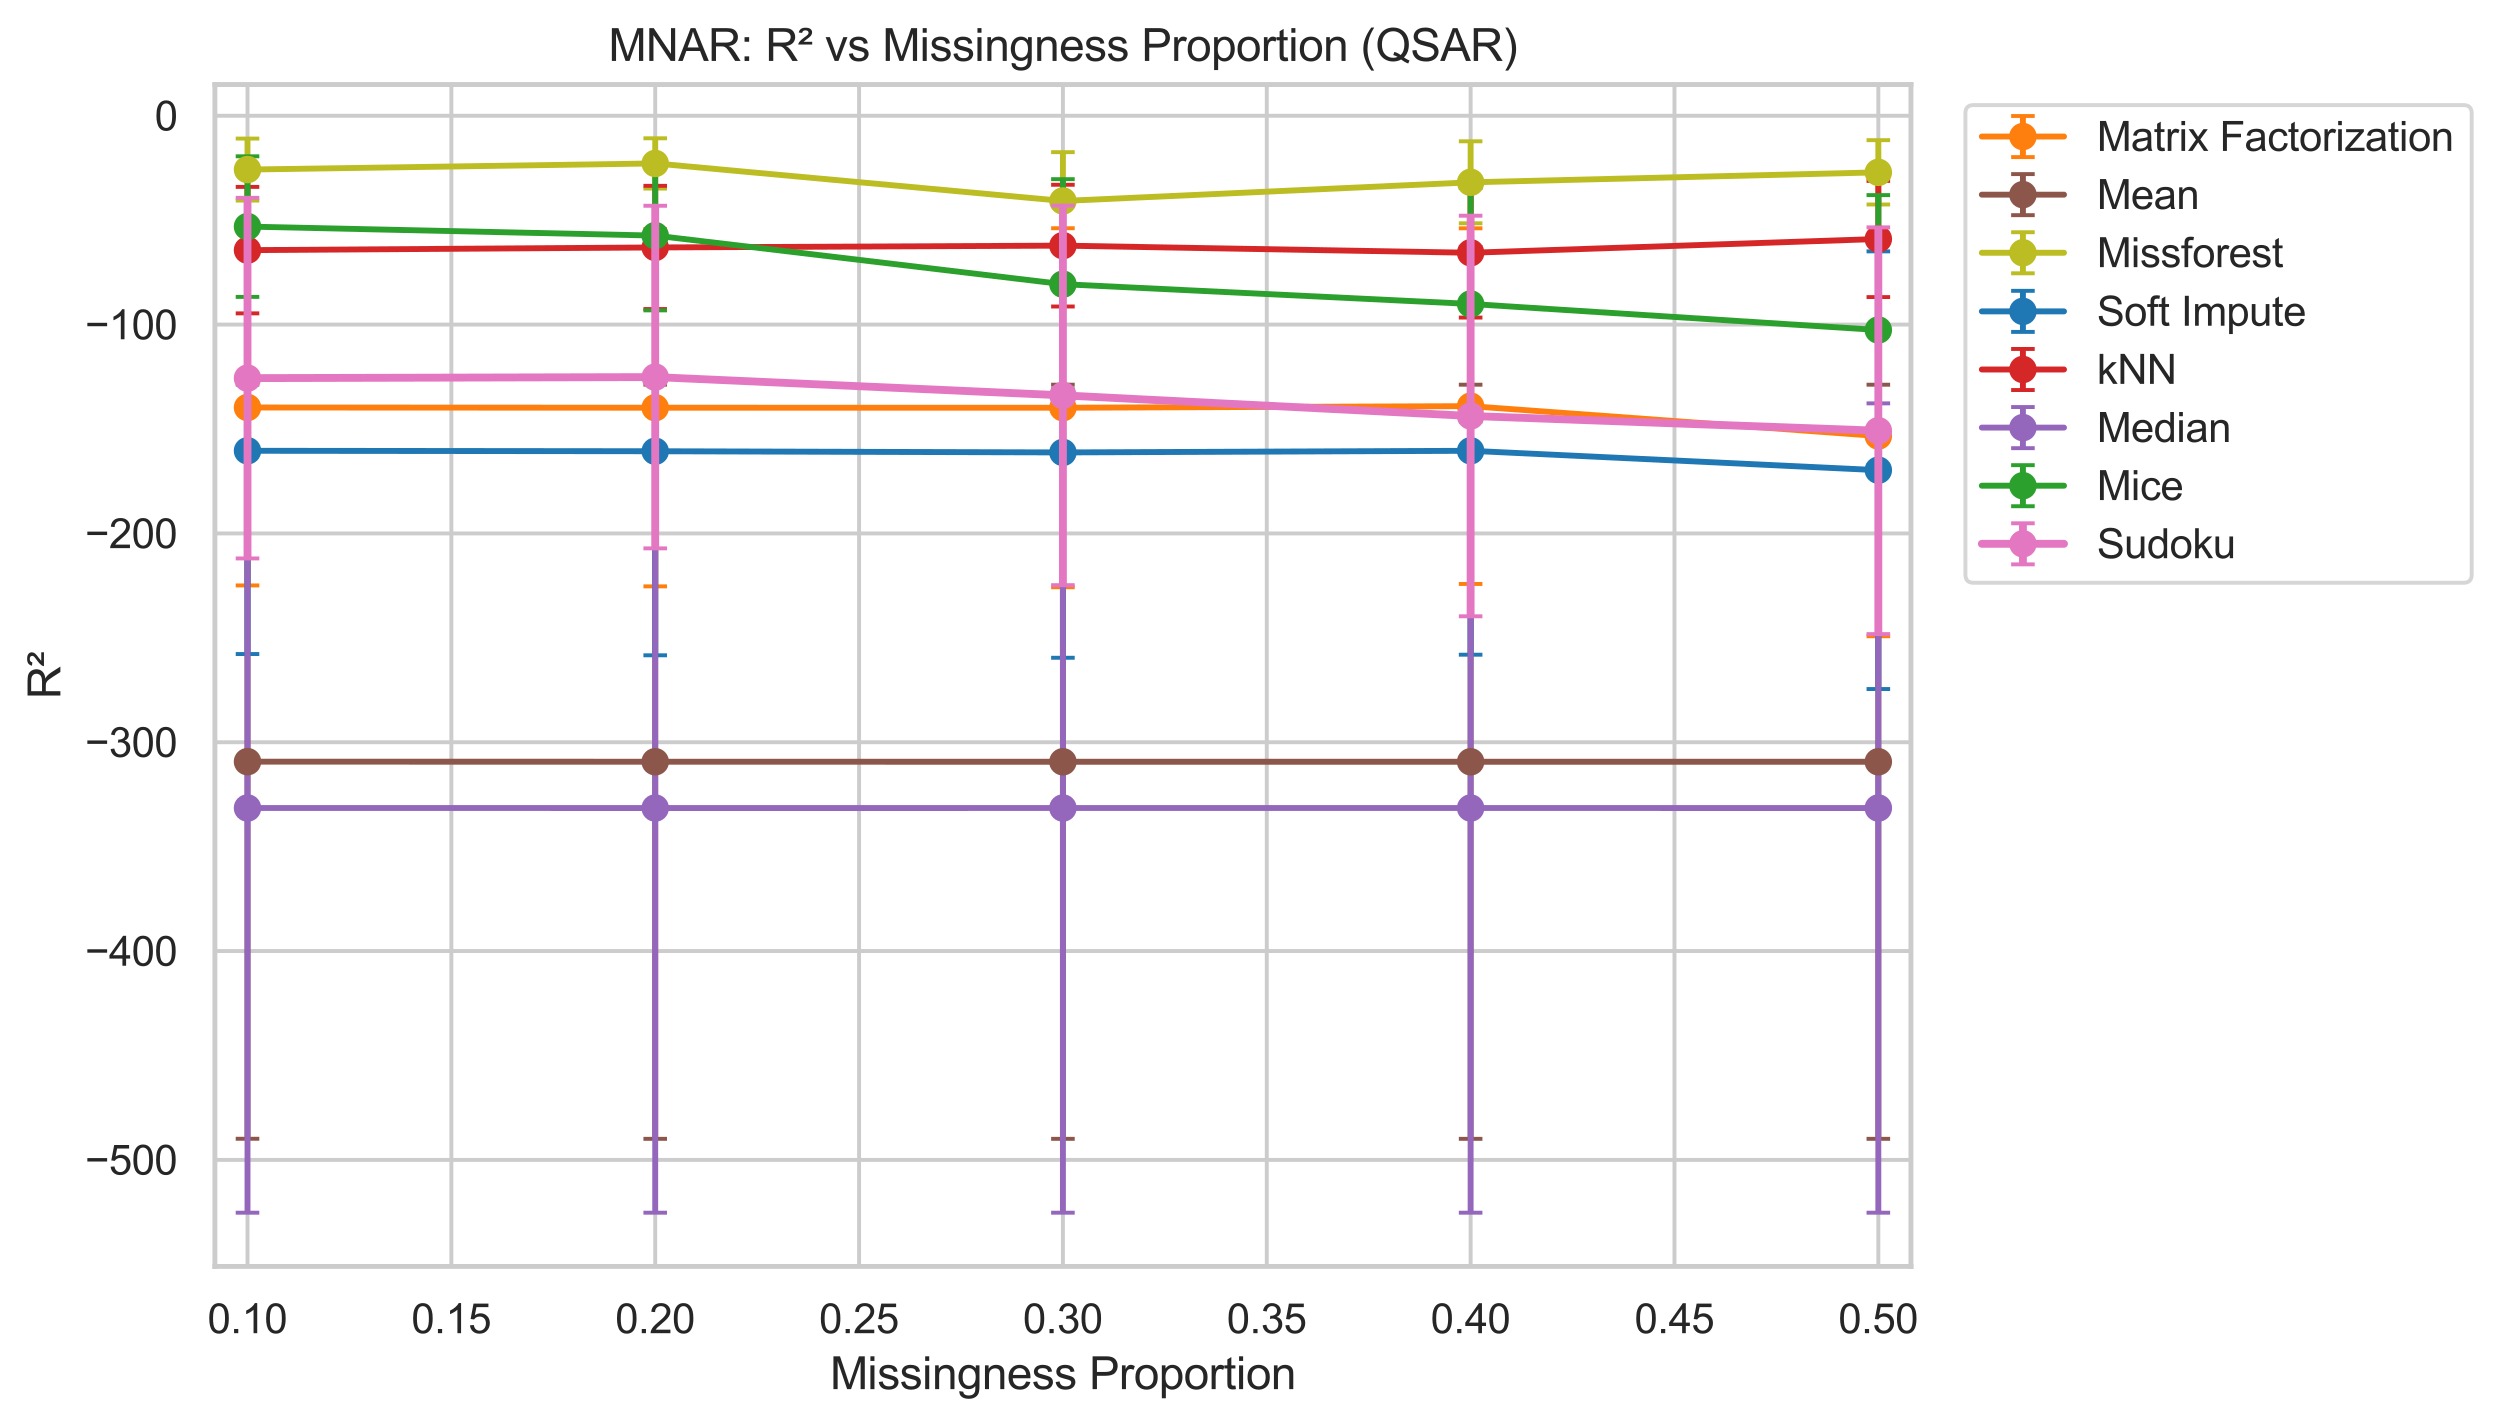 <?xml version="1.0" encoding="utf-8" standalone="no"?>
<!DOCTYPE svg PUBLIC "-//W3C//DTD SVG 1.1//EN"
  "http://www.w3.org/Graphics/SVG/1.1/DTD/svg11.dtd">
<svg xmlns:xlink="http://www.w3.org/1999/xlink" width="635.94pt" height="362.966pt" viewBox="0 0 635.94 362.966" xmlns="http://www.w3.org/2000/svg" version="1.1">
 <defs>
  <style type="text/css">*{stroke-linejoin: round; stroke-linecap: butt}</style>
 </defs>
 <g id="figure_1">
  <g id="patch_1">
   <path d="M 0 362.966 
L 635.94 362.966 
L 635.94 0 
L 0 0 
z
" style="fill: #ffffff"/>
  </g>
  <g id="axes_1">
   <g id="patch_2">
    <path d="M 54.663 322.149 
L 486.1 322.149 
L 486.1 21.506 
L 54.663 21.506 
z
" style="fill: #ffffff"/>
   </g>
   <g id="matplotlib.axis_1">
    <g id="xtick_1">
     <g id="line2d_1">
      <path d="M 62.96 322.149 
L 62.96 21.506 
" clip-path="url(#p812caa7450)" style="fill: none; stroke: #cccccc; stroke-linecap: round"/>
     </g>
     <g id="text_1">
      <!-- 0.10 -->
      <g style="fill: #262626" transform="translate(52.791 339.129) scale(0.104 -0.104)">
       <defs>
        <path id="ArialMT-30" d="M 266 2259 
Q 266 3072 433 3567 
Q 600 4063 929 4331 
Q 1259 4600 1759 4600 
Q 2128 4600 2406 4451 
Q 2684 4303 2865 4023 
Q 3047 3744 3150 3342 
Q 3253 2941 3253 2259 
Q 3253 1453 3087 958 
Q 2922 463 2592 192 
Q 2263 -78 1759 -78 
Q 1097 -78 719 397 
Q 266 969 266 2259 
z
M 844 2259 
Q 844 1131 1108 757 
Q 1372 384 1759 384 
Q 2147 384 2411 759 
Q 2675 1134 2675 2259 
Q 2675 3391 2411 3762 
Q 2147 4134 1753 4134 
Q 1366 4134 1134 3806 
Q 844 3388 844 2259 
z
" transform="scale(0.016)"/>
        <path id="ArialMT-2e" d="M 581 0 
L 581 641 
L 1222 641 
L 1222 0 
L 581 0 
z
" transform="scale(0.016)"/>
        <path id="ArialMT-31" d="M 2384 0 
L 1822 0 
L 1822 3584 
Q 1619 3391 1289 3197 
Q 959 3003 697 2906 
L 697 3450 
Q 1169 3672 1522 3987 
Q 1875 4303 2022 4600 
L 2384 4600 
L 2384 0 
z
" transform="scale(0.016)"/>
       </defs>
       <use xlink:href="#ArialMT-30"/>
       <use xlink:href="#ArialMT-2e" transform="translate(55.615 0)"/>
       <use xlink:href="#ArialMT-31" transform="translate(83.398 0)"/>
       <use xlink:href="#ArialMT-30" transform="translate(139.014 0)"/>
      </g>
     </g>
    </g>
    <g id="xtick_2">
     <g id="line2d_2">
      <path d="M 114.815 322.149 
L 114.815 21.506 
" clip-path="url(#p812caa7450)" style="fill: none; stroke: #cccccc; stroke-linecap: round"/>
     </g>
     <g id="text_2">
      <!-- 0.15 -->
      <g style="fill: #262626" transform="translate(104.647 339.129) scale(0.104 -0.104)">
       <defs>
        <path id="ArialMT-35" d="M 266 1200 
L 856 1250 
Q 922 819 1161 601 
Q 1400 384 1738 384 
Q 2144 384 2425 690 
Q 2706 997 2706 1503 
Q 2706 1984 2436 2262 
Q 2166 2541 1728 2541 
Q 1456 2541 1237 2417 
Q 1019 2294 894 2097 
L 366 2166 
L 809 4519 
L 3088 4519 
L 3088 3981 
L 1259 3981 
L 1013 2750 
Q 1425 3038 1878 3038 
Q 2478 3038 2890 2622 
Q 3303 2206 3303 1553 
Q 3303 931 2941 478 
Q 2500 -78 1738 -78 
Q 1113 -78 717 272 
Q 322 622 266 1200 
z
" transform="scale(0.016)"/>
       </defs>
       <use xlink:href="#ArialMT-30"/>
       <use xlink:href="#ArialMT-2e" transform="translate(55.615 0)"/>
       <use xlink:href="#ArialMT-31" transform="translate(83.398 0)"/>
       <use xlink:href="#ArialMT-35" transform="translate(139.014 0)"/>
      </g>
     </g>
    </g>
    <g id="xtick_3">
     <g id="line2d_3">
      <path d="M 166.67 322.149 
L 166.67 21.506 
" clip-path="url(#p812caa7450)" style="fill: none; stroke: #cccccc; stroke-linecap: round"/>
     </g>
     <g id="text_3">
      <!-- 0.20 -->
      <g style="fill: #262626" transform="translate(156.502 339.129) scale(0.104 -0.104)">
       <defs>
        <path id="ArialMT-32" d="M 3222 541 
L 3222 0 
L 194 0 
Q 188 203 259 391 
Q 375 700 629 1000 
Q 884 1300 1366 1694 
Q 2113 2306 2375 2664 
Q 2638 3022 2638 3341 
Q 2638 3675 2398 3904 
Q 2159 4134 1775 4134 
Q 1369 4134 1125 3890 
Q 881 3647 878 3216 
L 300 3275 
Q 359 3922 746 4261 
Q 1134 4600 1788 4600 
Q 2447 4600 2831 4234 
Q 3216 3869 3216 3328 
Q 3216 3053 3103 2787 
Q 2991 2522 2730 2228 
Q 2469 1934 1863 1422 
Q 1356 997 1212 845 
Q 1069 694 975 541 
L 3222 541 
z
" transform="scale(0.016)"/>
       </defs>
       <use xlink:href="#ArialMT-30"/>
       <use xlink:href="#ArialMT-2e" transform="translate(55.615 0)"/>
       <use xlink:href="#ArialMT-32" transform="translate(83.398 0)"/>
       <use xlink:href="#ArialMT-30" transform="translate(139.014 0)"/>
      </g>
     </g>
    </g>
    <g id="xtick_4">
     <g id="line2d_4">
      <path d="M 218.526 322.149 
L 218.526 21.506 
" clip-path="url(#p812caa7450)" style="fill: none; stroke: #cccccc; stroke-linecap: round"/>
     </g>
     <g id="text_4">
      <!-- 0.25 -->
      <g style="fill: #262626" transform="translate(208.357 339.129) scale(0.104 -0.104)">
       <use xlink:href="#ArialMT-30"/>
       <use xlink:href="#ArialMT-2e" transform="translate(55.615 0)"/>
       <use xlink:href="#ArialMT-32" transform="translate(83.398 0)"/>
       <use xlink:href="#ArialMT-35" transform="translate(139.014 0)"/>
      </g>
     </g>
    </g>
    <g id="xtick_5">
     <g id="line2d_5">
      <path d="M 270.381 322.149 
L 270.381 21.506 
" clip-path="url(#p812caa7450)" style="fill: none; stroke: #cccccc; stroke-linecap: round"/>
     </g>
     <g id="text_5">
      <!-- 0.30 -->
      <g style="fill: #262626" transform="translate(260.213 339.129) scale(0.104 -0.104)">
       <defs>
        <path id="ArialMT-33" d="M 269 1209 
L 831 1284 
Q 928 806 1161 595 
Q 1394 384 1728 384 
Q 2125 384 2398 659 
Q 2672 934 2672 1341 
Q 2672 1728 2419 1979 
Q 2166 2231 1775 2231 
Q 1616 2231 1378 2169 
L 1441 2663 
Q 1497 2656 1531 2656 
Q 1891 2656 2178 2843 
Q 2466 3031 2466 3422 
Q 2466 3731 2256 3934 
Q 2047 4138 1716 4138 
Q 1388 4138 1169 3931 
Q 950 3725 888 3313 
L 325 3413 
Q 428 3978 793 4289 
Q 1159 4600 1703 4600 
Q 2078 4600 2393 4439 
Q 2709 4278 2876 4000 
Q 3044 3722 3044 3409 
Q 3044 3113 2884 2869 
Q 2725 2625 2413 2481 
Q 2819 2388 3044 2092 
Q 3269 1797 3269 1353 
Q 3269 753 2831 336 
Q 2394 -81 1725 -81 
Q 1122 -81 723 278 
Q 325 638 269 1209 
z
" transform="scale(0.016)"/>
       </defs>
       <use xlink:href="#ArialMT-30"/>
       <use xlink:href="#ArialMT-2e" transform="translate(55.615 0)"/>
       <use xlink:href="#ArialMT-33" transform="translate(83.398 0)"/>
       <use xlink:href="#ArialMT-30" transform="translate(139.014 0)"/>
      </g>
     </g>
    </g>
    <g id="xtick_6">
     <g id="line2d_6">
      <path d="M 322.237 322.149 
L 322.237 21.506 
" clip-path="url(#p812caa7450)" style="fill: none; stroke: #cccccc; stroke-linecap: round"/>
     </g>
     <g id="text_6">
      <!-- 0.35 -->
      <g style="fill: #262626" transform="translate(312.068 339.129) scale(0.104 -0.104)">
       <use xlink:href="#ArialMT-30"/>
       <use xlink:href="#ArialMT-2e" transform="translate(55.615 0)"/>
       <use xlink:href="#ArialMT-33" transform="translate(83.398 0)"/>
       <use xlink:href="#ArialMT-35" transform="translate(139.014 0)"/>
      </g>
     </g>
    </g>
    <g id="xtick_7">
     <g id="line2d_7">
      <path d="M 374.092 322.149 
L 374.092 21.506 
" clip-path="url(#p812caa7450)" style="fill: none; stroke: #cccccc; stroke-linecap: round"/>
     </g>
     <g id="text_7">
      <!-- 0.40 -->
      <g style="fill: #262626" transform="translate(363.924 339.129) scale(0.104 -0.104)">
       <defs>
        <path id="ArialMT-34" d="M 2069 0 
L 2069 1097 
L 81 1097 
L 81 1613 
L 2172 4581 
L 2631 4581 
L 2631 1613 
L 3250 1613 
L 3250 1097 
L 2631 1097 
L 2631 0 
L 2069 0 
z
M 2069 1613 
L 2069 3678 
L 634 1613 
L 2069 1613 
z
" transform="scale(0.016)"/>
       </defs>
       <use xlink:href="#ArialMT-30"/>
       <use xlink:href="#ArialMT-2e" transform="translate(55.615 0)"/>
       <use xlink:href="#ArialMT-34" transform="translate(83.398 0)"/>
       <use xlink:href="#ArialMT-30" transform="translate(139.014 0)"/>
      </g>
     </g>
    </g>
    <g id="xtick_8">
     <g id="line2d_8">
      <path d="M 425.947 322.149 
L 425.947 21.506 
" clip-path="url(#p812caa7450)" style="fill: none; stroke: #cccccc; stroke-linecap: round"/>
     </g>
     <g id="text_8">
      <!-- 0.45 -->
      <g style="fill: #262626" transform="translate(415.779 339.129) scale(0.104 -0.104)">
       <use xlink:href="#ArialMT-30"/>
       <use xlink:href="#ArialMT-2e" transform="translate(55.615 0)"/>
       <use xlink:href="#ArialMT-34" transform="translate(83.398 0)"/>
       <use xlink:href="#ArialMT-35" transform="translate(139.014 0)"/>
      </g>
     </g>
    </g>
    <g id="xtick_9">
     <g id="line2d_9">
      <path d="M 477.803 322.149 
L 477.803 21.506 
" clip-path="url(#p812caa7450)" style="fill: none; stroke: #cccccc; stroke-linecap: round"/>
     </g>
     <g id="text_9">
      <!-- 0.50 -->
      <g style="fill: #262626" transform="translate(467.634 339.129) scale(0.104 -0.104)">
       <use xlink:href="#ArialMT-30"/>
       <use xlink:href="#ArialMT-2e" transform="translate(55.615 0)"/>
       <use xlink:href="#ArialMT-35" transform="translate(83.398 0)"/>
       <use xlink:href="#ArialMT-30" transform="translate(139.014 0)"/>
      </g>
     </g>
    </g>
    <g id="text_10">
     <!-- Missingness Proportion -->
     <g style="fill: #262626" transform="translate(211.141 353.366) scale(0.114 -0.114)">
      <defs>
       <path id="ArialMT-4d" d="M 475 0 
L 475 4581 
L 1388 4581 
L 2472 1338 
Q 2622 884 2691 659 
Q 2769 909 2934 1394 
L 4031 4581 
L 4847 4581 
L 4847 0 
L 4263 0 
L 4263 3834 
L 2931 0 
L 2384 0 
L 1059 3900 
L 1059 0 
L 475 0 
z
" transform="scale(0.016)"/>
       <path id="ArialMT-69" d="M 425 3934 
L 425 4581 
L 988 4581 
L 988 3934 
L 425 3934 
z
M 425 0 
L 425 3319 
L 988 3319 
L 988 0 
L 425 0 
z
" transform="scale(0.016)"/>
       <path id="ArialMT-73" d="M 197 991 
L 753 1078 
Q 800 744 1014 566 
Q 1228 388 1613 388 
Q 2000 388 2187 545 
Q 2375 703 2375 916 
Q 2375 1106 2209 1216 
Q 2094 1291 1634 1406 
Q 1016 1563 777 1677 
Q 538 1791 414 1992 
Q 291 2194 291 2438 
Q 291 2659 392 2848 
Q 494 3038 669 3163 
Q 800 3259 1026 3326 
Q 1253 3394 1513 3394 
Q 1903 3394 2198 3281 
Q 2494 3169 2634 2976 
Q 2775 2784 2828 2463 
L 2278 2388 
Q 2241 2644 2061 2787 
Q 1881 2931 1553 2931 
Q 1166 2931 1000 2803 
Q 834 2675 834 2503 
Q 834 2394 903 2306 
Q 972 2216 1119 2156 
Q 1203 2125 1616 2013 
Q 2213 1853 2448 1751 
Q 2684 1650 2818 1456 
Q 2953 1263 2953 975 
Q 2953 694 2789 445 
Q 2625 197 2315 61 
Q 2006 -75 1616 -75 
Q 969 -75 630 194 
Q 291 463 197 991 
z
" transform="scale(0.016)"/>
       <path id="ArialMT-6e" d="M 422 0 
L 422 3319 
L 928 3319 
L 928 2847 
Q 1294 3394 1984 3394 
Q 2284 3394 2536 3286 
Q 2788 3178 2913 3003 
Q 3038 2828 3088 2588 
Q 3119 2431 3119 2041 
L 3119 0 
L 2556 0 
L 2556 2019 
Q 2556 2363 2490 2533 
Q 2425 2703 2258 2804 
Q 2091 2906 1866 2906 
Q 1506 2906 1245 2678 
Q 984 2450 984 1813 
L 984 0 
L 422 0 
z
" transform="scale(0.016)"/>
       <path id="ArialMT-67" d="M 319 -275 
L 866 -356 
Q 900 -609 1056 -725 
Q 1266 -881 1628 -881 
Q 2019 -881 2231 -725 
Q 2444 -569 2519 -288 
Q 2563 -116 2559 434 
Q 2191 0 1641 0 
Q 956 0 581 494 
Q 206 988 206 1678 
Q 206 2153 378 2554 
Q 550 2956 876 3175 
Q 1203 3394 1644 3394 
Q 2231 3394 2613 2919 
L 2613 3319 
L 3131 3319 
L 3131 450 
Q 3131 -325 2973 -648 
Q 2816 -972 2473 -1159 
Q 2131 -1347 1631 -1347 
Q 1038 -1347 672 -1080 
Q 306 -813 319 -275 
z
M 784 1719 
Q 784 1066 1043 766 
Q 1303 466 1694 466 
Q 2081 466 2343 764 
Q 2606 1063 2606 1700 
Q 2606 2309 2336 2618 
Q 2066 2928 1684 2928 
Q 1309 2928 1046 2623 
Q 784 2319 784 1719 
z
" transform="scale(0.016)"/>
       <path id="ArialMT-65" d="M 2694 1069 
L 3275 997 
Q 3138 488 2766 206 
Q 2394 -75 1816 -75 
Q 1088 -75 661 373 
Q 234 822 234 1631 
Q 234 2469 665 2931 
Q 1097 3394 1784 3394 
Q 2450 3394 2872 2941 
Q 3294 2488 3294 1666 
Q 3294 1616 3291 1516 
L 816 1516 
Q 847 969 1125 678 
Q 1403 388 1819 388 
Q 2128 388 2347 550 
Q 2566 713 2694 1069 
z
M 847 1978 
L 2700 1978 
Q 2663 2397 2488 2606 
Q 2219 2931 1791 2931 
Q 1403 2931 1139 2672 
Q 875 2413 847 1978 
z
" transform="scale(0.016)"/>
       <path id="ArialMT-20" transform="scale(0.016)"/>
       <path id="ArialMT-50" d="M 494 0 
L 494 4581 
L 2222 4581 
Q 2678 4581 2919 4538 
Q 3256 4481 3484 4323 
Q 3713 4166 3852 3881 
Q 3991 3597 3991 3256 
Q 3991 2672 3619 2267 
Q 3247 1863 2275 1863 
L 1100 1863 
L 1100 0 
L 494 0 
z
M 1100 2403 
L 2284 2403 
Q 2872 2403 3119 2622 
Q 3366 2841 3366 3238 
Q 3366 3525 3220 3729 
Q 3075 3934 2838 4000 
Q 2684 4041 2272 4041 
L 1100 4041 
L 1100 2403 
z
" transform="scale(0.016)"/>
       <path id="ArialMT-72" d="M 416 0 
L 416 3319 
L 922 3319 
L 922 2816 
Q 1116 3169 1280 3281 
Q 1444 3394 1641 3394 
Q 1925 3394 2219 3213 
L 2025 2691 
Q 1819 2813 1613 2813 
Q 1428 2813 1281 2702 
Q 1134 2591 1072 2394 
Q 978 2094 978 1738 
L 978 0 
L 416 0 
z
" transform="scale(0.016)"/>
       <path id="ArialMT-6f" d="M 213 1659 
Q 213 2581 725 3025 
Q 1153 3394 1769 3394 
Q 2453 3394 2887 2945 
Q 3322 2497 3322 1706 
Q 3322 1066 3130 698 
Q 2938 331 2570 128 
Q 2203 -75 1769 -75 
Q 1072 -75 642 372 
Q 213 819 213 1659 
z
M 791 1659 
Q 791 1022 1069 705 
Q 1347 388 1769 388 
Q 2188 388 2466 706 
Q 2744 1025 2744 1678 
Q 2744 2294 2464 2611 
Q 2184 2928 1769 2928 
Q 1347 2928 1069 2612 
Q 791 2297 791 1659 
z
" transform="scale(0.016)"/>
       <path id="ArialMT-70" d="M 422 -1272 
L 422 3319 
L 934 3319 
L 934 2888 
Q 1116 3141 1344 3267 
Q 1572 3394 1897 3394 
Q 2322 3394 2647 3175 
Q 2972 2956 3137 2557 
Q 3303 2159 3303 1684 
Q 3303 1175 3120 767 
Q 2938 359 2589 142 
Q 2241 -75 1856 -75 
Q 1575 -75 1351 44 
Q 1128 163 984 344 
L 984 -1272 
L 422 -1272 
z
M 931 1641 
Q 931 1000 1190 694 
Q 1450 388 1819 388 
Q 2194 388 2461 705 
Q 2728 1022 2728 1688 
Q 2728 2322 2467 2637 
Q 2206 2953 1844 2953 
Q 1484 2953 1207 2617 
Q 931 2281 931 1641 
z
" transform="scale(0.016)"/>
       <path id="ArialMT-74" d="M 1650 503 
L 1731 6 
Q 1494 -44 1306 -44 
Q 1000 -44 831 53 
Q 663 150 594 308 
Q 525 466 525 972 
L 525 2881 
L 113 2881 
L 113 3319 
L 525 3319 
L 525 4141 
L 1084 4478 
L 1084 3319 
L 1650 3319 
L 1650 2881 
L 1084 2881 
L 1084 941 
Q 1084 700 1114 631 
Q 1144 563 1211 522 
Q 1278 481 1403 481 
Q 1497 481 1650 503 
z
" transform="scale(0.016)"/>
      </defs>
      <use xlink:href="#ArialMT-4d"/>
      <use xlink:href="#ArialMT-69" transform="translate(83.301 0)"/>
      <use xlink:href="#ArialMT-73" transform="translate(105.518 0)"/>
      <use xlink:href="#ArialMT-73" transform="translate(155.518 0)"/>
      <use xlink:href="#ArialMT-69" transform="translate(205.518 0)"/>
      <use xlink:href="#ArialMT-6e" transform="translate(227.734 0)"/>
      <use xlink:href="#ArialMT-67" transform="translate(283.35 0)"/>
      <use xlink:href="#ArialMT-6e" transform="translate(338.965 0)"/>
      <use xlink:href="#ArialMT-65" transform="translate(394.58 0)"/>
      <use xlink:href="#ArialMT-73" transform="translate(450.195 0)"/>
      <use xlink:href="#ArialMT-73" transform="translate(500.195 0)"/>
      <use xlink:href="#ArialMT-20" transform="translate(550.195 0)"/>
      <use xlink:href="#ArialMT-50" transform="translate(577.979 0)"/>
      <use xlink:href="#ArialMT-72" transform="translate(644.678 0)"/>
      <use xlink:href="#ArialMT-6f" transform="translate(677.979 0)"/>
      <use xlink:href="#ArialMT-70" transform="translate(733.594 0)"/>
      <use xlink:href="#ArialMT-6f" transform="translate(789.209 0)"/>
      <use xlink:href="#ArialMT-72" transform="translate(844.824 0)"/>
      <use xlink:href="#ArialMT-74" transform="translate(878.125 0)"/>
      <use xlink:href="#ArialMT-69" transform="translate(905.908 0)"/>
      <use xlink:href="#ArialMT-6f" transform="translate(928.125 0)"/>
      <use xlink:href="#ArialMT-6e" transform="translate(983.74 0)"/>
     </g>
    </g>
   </g>
   <g id="matplotlib.axis_2">
    <g id="ytick_1">
     <g id="line2d_10">
      <path d="M 54.663 295.047 
L 486.1 295.047 
" clip-path="url(#p812caa7450)" style="fill: none; stroke: #cccccc; stroke-linecap: round"/>
     </g>
     <g id="text_11">
      <!-- −500 -->
      <g style="fill: #262626" transform="translate(21.626 298.787) scale(0.104 -0.104)">
       <defs>
        <path id="ArialMT-2212" d="M 3381 1997 
L 356 1997 
L 356 2522 
L 3381 2522 
L 3381 1997 
z
" transform="scale(0.016)"/>
       </defs>
       <use xlink:href="#ArialMT-2212"/>
       <use xlink:href="#ArialMT-35" transform="translate(58.398 0)"/>
       <use xlink:href="#ArialMT-30" transform="translate(114.014 0)"/>
       <use xlink:href="#ArialMT-30" transform="translate(169.629 0)"/>
      </g>
     </g>
    </g>
    <g id="ytick_2">
     <g id="line2d_11">
      <path d="M 54.663 241.927 
L 486.1 241.927 
" clip-path="url(#p812caa7450)" style="fill: none; stroke: #cccccc; stroke-linecap: round"/>
     </g>
     <g id="text_12">
      <!-- −400 -->
      <g style="fill: #262626" transform="translate(21.626 245.667) scale(0.104 -0.104)">
       <use xlink:href="#ArialMT-2212"/>
       <use xlink:href="#ArialMT-34" transform="translate(58.398 0)"/>
       <use xlink:href="#ArialMT-30" transform="translate(114.014 0)"/>
       <use xlink:href="#ArialMT-30" transform="translate(169.629 0)"/>
      </g>
     </g>
    </g>
    <g id="ytick_3">
     <g id="line2d_12">
      <path d="M 54.663 188.807 
L 486.1 188.807 
" clip-path="url(#p812caa7450)" style="fill: none; stroke: #cccccc; stroke-linecap: round"/>
     </g>
     <g id="text_13">
      <!-- −300 -->
      <g style="fill: #262626" transform="translate(21.626 192.547) scale(0.104 -0.104)">
       <use xlink:href="#ArialMT-2212"/>
       <use xlink:href="#ArialMT-33" transform="translate(58.398 0)"/>
       <use xlink:href="#ArialMT-30" transform="translate(114.014 0)"/>
       <use xlink:href="#ArialMT-30" transform="translate(169.629 0)"/>
      </g>
     </g>
    </g>
    <g id="ytick_4">
     <g id="line2d_13">
      <path d="M 54.663 135.688 
L 486.1 135.688 
" clip-path="url(#p812caa7450)" style="fill: none; stroke: #cccccc; stroke-linecap: round"/>
     </g>
     <g id="text_14">
      <!-- −200 -->
      <g style="fill: #262626" transform="translate(21.626 139.427) scale(0.104 -0.104)">
       <use xlink:href="#ArialMT-2212"/>
       <use xlink:href="#ArialMT-32" transform="translate(58.398 0)"/>
       <use xlink:href="#ArialMT-30" transform="translate(114.014 0)"/>
       <use xlink:href="#ArialMT-30" transform="translate(169.629 0)"/>
      </g>
     </g>
    </g>
    <g id="ytick_5">
     <g id="line2d_14">
      <path d="M 54.663 82.568 
L 486.1 82.568 
" clip-path="url(#p812caa7450)" style="fill: none; stroke: #cccccc; stroke-linecap: round"/>
     </g>
     <g id="text_15">
      <!-- −100 -->
      <g style="fill: #262626" transform="translate(21.626 86.308) scale(0.104 -0.104)">
       <use xlink:href="#ArialMT-2212"/>
       <use xlink:href="#ArialMT-31" transform="translate(58.398 0)"/>
       <use xlink:href="#ArialMT-30" transform="translate(114.014 0)"/>
       <use xlink:href="#ArialMT-30" transform="translate(169.629 0)"/>
      </g>
     </g>
    </g>
    <g id="ytick_6">
     <g id="line2d_15">
      <path d="M 54.663 29.448 
L 486.1 29.448 
" clip-path="url(#p812caa7450)" style="fill: none; stroke: #cccccc; stroke-linecap: round"/>
     </g>
     <g id="text_16">
      <!-- 0 -->
      <g style="fill: #262626" transform="translate(39.351 33.188) scale(0.104 -0.104)">
       <use xlink:href="#ArialMT-30"/>
      </g>
     </g>
    </g>
    <g id="text_17">
     <!-- R² -->
     <g style="fill: #262626" transform="translate(15.36 177.842) rotate(-90) scale(0.114 -0.114)">
      <defs>
       <path id="ArialMT-52" d="M 503 0 
L 503 4581 
L 2534 4581 
Q 3147 4581 3465 4457 
Q 3784 4334 3975 4021 
Q 4166 3709 4166 3331 
Q 4166 2844 3850 2509 
Q 3534 2175 2875 2084 
Q 3116 1969 3241 1856 
Q 3506 1613 3744 1247 
L 4541 0 
L 3778 0 
L 3172 953 
Q 2906 1366 2734 1584 
Q 2563 1803 2427 1890 
Q 2291 1978 2150 2013 
Q 2047 2034 1813 2034 
L 1109 2034 
L 1109 0 
L 503 0 
z
M 1109 2559 
L 2413 2559 
Q 2828 2559 3062 2645 
Q 3297 2731 3419 2920 
Q 3541 3109 3541 3331 
Q 3541 3656 3305 3865 
Q 3069 4075 2559 4075 
L 1109 4075 
L 1109 2559 
z
" transform="scale(0.016)"/>
       <path id="ArialMT-b2" d="M 78 2291 
Q 97 2469 225 2647 
Q 422 2916 872 3242 
Q 1322 3569 1406 3663 
Q 1522 3791 1522 3925 
Q 1522 4075 1412 4172 
Q 1303 4269 1091 4269 
Q 884 4269 782 4195 
Q 681 4122 616 3913 
L 144 3963 
Q 234 4309 457 4473 
Q 681 4638 1100 4638 
Q 1572 4638 1792 4453 
Q 2013 4269 2013 4003 
Q 2013 3741 1828 3506 
Q 1688 3331 1188 2972 
Q 928 2781 819 2669 
L 2025 2669 
L 2025 2291 
L 78 2291 
z
" transform="scale(0.016)"/>
      </defs>
      <use xlink:href="#ArialMT-52"/>
      <use xlink:href="#ArialMT-b2" transform="translate(72.217 0)"/>
     </g>
    </g>
   </g>
   <g id="LineCollection_1">
    <path d="M 62.96 148.915 
L 62.96 58.402 
" clip-path="url(#p812caa7450)" style="fill: none; stroke: #ff7f0e; stroke-width: 1.5"/>
    <path d="M 166.67 149.161 
L 166.67 58.261 
" clip-path="url(#p812caa7450)" style="fill: none; stroke: #ff7f0e; stroke-width: 1.5"/>
    <path d="M 270.381 149.383 
L 270.381 58.056 
" clip-path="url(#p812caa7450)" style="fill: none; stroke: #ff7f0e; stroke-width: 1.5"/>
    <path d="M 374.092 148.54 
L 374.092 58.081 
" clip-path="url(#p812caa7450)" style="fill: none; stroke: #ff7f0e; stroke-width: 1.5"/>
    <path d="M 477.803 161.848 
L 477.803 59.976 
" clip-path="url(#p812caa7450)" style="fill: none; stroke: #ff7f0e; stroke-width: 1.5"/>
   </g>
   <g id="line2d_16">
    <defs>
     <path id="m8e1df7783c" d="M 3 0 
L -3 -0 
" style="stroke: #ff7f0e"/>
    </defs>
    <g clip-path="url(#p812caa7450)">
     <use xlink:href="#m8e1df7783c" x="62.96" y="148.915" style="fill: #ff7f0e; stroke: #ff7f0e"/>
     <use xlink:href="#m8e1df7783c" x="166.67" y="149.161" style="fill: #ff7f0e; stroke: #ff7f0e"/>
     <use xlink:href="#m8e1df7783c" x="270.381" y="149.383" style="fill: #ff7f0e; stroke: #ff7f0e"/>
     <use xlink:href="#m8e1df7783c" x="374.092" y="148.54" style="fill: #ff7f0e; stroke: #ff7f0e"/>
     <use xlink:href="#m8e1df7783c" x="477.803" y="161.848" style="fill: #ff7f0e; stroke: #ff7f0e"/>
    </g>
   </g>
   <g id="line2d_17">
    <g clip-path="url(#p812caa7450)">
     <use xlink:href="#m8e1df7783c" x="62.96" y="58.402" style="fill: #ff7f0e; stroke: #ff7f0e"/>
     <use xlink:href="#m8e1df7783c" x="166.67" y="58.261" style="fill: #ff7f0e; stroke: #ff7f0e"/>
     <use xlink:href="#m8e1df7783c" x="270.381" y="58.056" style="fill: #ff7f0e; stroke: #ff7f0e"/>
     <use xlink:href="#m8e1df7783c" x="374.092" y="58.081" style="fill: #ff7f0e; stroke: #ff7f0e"/>
     <use xlink:href="#m8e1df7783c" x="477.803" y="59.976" style="fill: #ff7f0e; stroke: #ff7f0e"/>
    </g>
   </g>
   <g id="LineCollection_2">
    <path d="M 62.96 289.67 
L 62.96 97.824 
" clip-path="url(#p812caa7450)" style="fill: none; stroke: #8c564b; stroke-width: 1.5"/>
    <path d="M 166.67 289.688 
L 166.67 97.843 
" clip-path="url(#p812caa7450)" style="fill: none; stroke: #8c564b; stroke-width: 1.5"/>
    <path d="M 270.381 289.698 
L 270.381 97.854 
" clip-path="url(#p812caa7450)" style="fill: none; stroke: #8c564b; stroke-width: 1.5"/>
    <path d="M 374.092 289.698 
L 374.092 97.854 
" clip-path="url(#p812caa7450)" style="fill: none; stroke: #8c564b; stroke-width: 1.5"/>
    <path d="M 477.803 289.699 
L 477.803 97.855 
" clip-path="url(#p812caa7450)" style="fill: none; stroke: #8c564b; stroke-width: 1.5"/>
   </g>
   <g id="line2d_18">
    <defs>
     <path id="m16c90699a1" d="M 3 0 
L -3 -0 
" style="stroke: #8c564b"/>
    </defs>
    <g clip-path="url(#p812caa7450)">
     <use xlink:href="#m16c90699a1" x="62.96" y="289.67" style="fill: #8c564b; stroke: #8c564b"/>
     <use xlink:href="#m16c90699a1" x="166.67" y="289.688" style="fill: #8c564b; stroke: #8c564b"/>
     <use xlink:href="#m16c90699a1" x="270.381" y="289.698" style="fill: #8c564b; stroke: #8c564b"/>
     <use xlink:href="#m16c90699a1" x="374.092" y="289.698" style="fill: #8c564b; stroke: #8c564b"/>
     <use xlink:href="#m16c90699a1" x="477.803" y="289.699" style="fill: #8c564b; stroke: #8c564b"/>
    </g>
   </g>
   <g id="line2d_19">
    <g clip-path="url(#p812caa7450)">
     <use xlink:href="#m16c90699a1" x="62.96" y="97.824" style="fill: #8c564b; stroke: #8c564b"/>
     <use xlink:href="#m16c90699a1" x="166.67" y="97.843" style="fill: #8c564b; stroke: #8c564b"/>
     <use xlink:href="#m16c90699a1" x="270.381" y="97.854" style="fill: #8c564b; stroke: #8c564b"/>
     <use xlink:href="#m16c90699a1" x="374.092" y="97.854" style="fill: #8c564b; stroke: #8c564b"/>
     <use xlink:href="#m16c90699a1" x="477.803" y="97.855" style="fill: #8c564b; stroke: #8c564b"/>
    </g>
   </g>
   <g id="LineCollection_3">
    <path d="M 62.96 51.02 
L 62.96 35.246 
" clip-path="url(#p812caa7450)" style="fill: none; stroke: #bcbd22; stroke-width: 1.5"/>
    <path d="M 166.67 47.973 
L 166.67 35.172 
" clip-path="url(#p812caa7450)" style="fill: none; stroke: #bcbd22; stroke-width: 1.5"/>
    <path d="M 270.381 63.528 
L 270.381 38.714 
" clip-path="url(#p812caa7450)" style="fill: none; stroke: #bcbd22; stroke-width: 1.5"/>
    <path d="M 374.092 56.807 
L 374.092 35.936 
" clip-path="url(#p812caa7450)" style="fill: none; stroke: #bcbd22; stroke-width: 1.5"/>
    <path d="M 477.803 52.023 
L 477.803 35.655 
" clip-path="url(#p812caa7450)" style="fill: none; stroke: #bcbd22; stroke-width: 1.5"/>
   </g>
   <g id="line2d_20">
    <defs>
     <path id="m23ed8d5cef" d="M 3 0 
L -3 -0 
" style="stroke: #bcbd22"/>
    </defs>
    <g clip-path="url(#p812caa7450)">
     <use xlink:href="#m23ed8d5cef" x="62.96" y="51.02" style="fill: #bcbd22; stroke: #bcbd22"/>
     <use xlink:href="#m23ed8d5cef" x="166.67" y="47.973" style="fill: #bcbd22; stroke: #bcbd22"/>
     <use xlink:href="#m23ed8d5cef" x="270.381" y="63.528" style="fill: #bcbd22; stroke: #bcbd22"/>
     <use xlink:href="#m23ed8d5cef" x="374.092" y="56.807" style="fill: #bcbd22; stroke: #bcbd22"/>
     <use xlink:href="#m23ed8d5cef" x="477.803" y="52.023" style="fill: #bcbd22; stroke: #bcbd22"/>
    </g>
   </g>
   <g id="line2d_21">
    <g clip-path="url(#p812caa7450)">
     <use xlink:href="#m23ed8d5cef" x="62.96" y="35.246" style="fill: #bcbd22; stroke: #bcbd22"/>
     <use xlink:href="#m23ed8d5cef" x="166.67" y="35.172" style="fill: #bcbd22; stroke: #bcbd22"/>
     <use xlink:href="#m23ed8d5cef" x="270.381" y="38.714" style="fill: #bcbd22; stroke: #bcbd22"/>
     <use xlink:href="#m23ed8d5cef" x="374.092" y="35.936" style="fill: #bcbd22; stroke: #bcbd22"/>
     <use xlink:href="#m23ed8d5cef" x="477.803" y="35.655" style="fill: #bcbd22; stroke: #bcbd22"/>
    </g>
   </g>
   <g id="LineCollection_4">
    <path d="M 62.96 166.374 
L 62.96 62.962 
" clip-path="url(#p812caa7450)" style="fill: none; stroke: #1f77b4; stroke-width: 1.5"/>
    <path d="M 166.67 166.692 
L 166.67 62.878 
" clip-path="url(#p812caa7450)" style="fill: none; stroke: #1f77b4; stroke-width: 1.5"/>
    <path d="M 270.381 167.321 
L 270.381 62.851 
" clip-path="url(#p812caa7450)" style="fill: none; stroke: #1f77b4; stroke-width: 1.5"/>
    <path d="M 374.092 166.546 
L 374.092 62.798 
" clip-path="url(#p812caa7450)" style="fill: none; stroke: #1f77b4; stroke-width: 1.5"/>
    <path d="M 477.803 175.269 
L 477.803 63.938 
" clip-path="url(#p812caa7450)" style="fill: none; stroke: #1f77b4; stroke-width: 1.5"/>
   </g>
   <g id="line2d_22">
    <defs>
     <path id="mcf980d9536" d="M 3 0 
L -3 -0 
" style="stroke: #1f77b4"/>
    </defs>
    <g clip-path="url(#p812caa7450)">
     <use xlink:href="#mcf980d9536" x="62.96" y="166.374" style="fill: #1f77b4; stroke: #1f77b4"/>
     <use xlink:href="#mcf980d9536" x="166.67" y="166.692" style="fill: #1f77b4; stroke: #1f77b4"/>
     <use xlink:href="#mcf980d9536" x="270.381" y="167.321" style="fill: #1f77b4; stroke: #1f77b4"/>
     <use xlink:href="#mcf980d9536" x="374.092" y="166.546" style="fill: #1f77b4; stroke: #1f77b4"/>
     <use xlink:href="#mcf980d9536" x="477.803" y="175.269" style="fill: #1f77b4; stroke: #1f77b4"/>
    </g>
   </g>
   <g id="line2d_23">
    <g clip-path="url(#p812caa7450)">
     <use xlink:href="#mcf980d9536" x="62.96" y="62.962" style="fill: #1f77b4; stroke: #1f77b4"/>
     <use xlink:href="#mcf980d9536" x="166.67" y="62.878" style="fill: #1f77b4; stroke: #1f77b4"/>
     <use xlink:href="#mcf980d9536" x="270.381" y="62.851" style="fill: #1f77b4; stroke: #1f77b4"/>
     <use xlink:href="#mcf980d9536" x="374.092" y="62.798" style="fill: #1f77b4; stroke: #1f77b4"/>
     <use xlink:href="#mcf980d9536" x="477.803" y="63.938" style="fill: #1f77b4; stroke: #1f77b4"/>
    </g>
   </g>
   <g id="LineCollection_5">
    <path d="M 62.96 79.717 
L 62.96 47.55 
" clip-path="url(#p812caa7450)" style="fill: none; stroke: #d62728; stroke-width: 1.5"/>
    <path d="M 166.67 78.618 
L 166.67 47.274 
" clip-path="url(#p812caa7450)" style="fill: none; stroke: #d62728; stroke-width: 1.5"/>
    <path d="M 270.381 77.963 
L 270.381 47.001 
" clip-path="url(#p812caa7450)" style="fill: none; stroke: #d62728; stroke-width: 1.5"/>
    <path d="M 374.092 80.787 
L 374.092 47.807 
" clip-path="url(#p812caa7450)" style="fill: none; stroke: #d62728; stroke-width: 1.5"/>
    <path d="M 477.803 75.567 
L 477.803 46.022 
" clip-path="url(#p812caa7450)" style="fill: none; stroke: #d62728; stroke-width: 1.5"/>
   </g>
   <g id="line2d_24">
    <defs>
     <path id="ma4410d807b" d="M 3 0 
L -3 -0 
" style="stroke: #d62728"/>
    </defs>
    <g clip-path="url(#p812caa7450)">
     <use xlink:href="#ma4410d807b" x="62.96" y="79.717" style="fill: #d62728; stroke: #d62728"/>
     <use xlink:href="#ma4410d807b" x="166.67" y="78.618" style="fill: #d62728; stroke: #d62728"/>
     <use xlink:href="#ma4410d807b" x="270.381" y="77.963" style="fill: #d62728; stroke: #d62728"/>
     <use xlink:href="#ma4410d807b" x="374.092" y="80.787" style="fill: #d62728; stroke: #d62728"/>
     <use xlink:href="#ma4410d807b" x="477.803" y="75.567" style="fill: #d62728; stroke: #d62728"/>
    </g>
   </g>
   <g id="line2d_25">
    <g clip-path="url(#p812caa7450)">
     <use xlink:href="#ma4410d807b" x="62.96" y="47.55" style="fill: #d62728; stroke: #d62728"/>
     <use xlink:href="#ma4410d807b" x="166.67" y="47.274" style="fill: #d62728; stroke: #d62728"/>
     <use xlink:href="#ma4410d807b" x="270.381" y="47.001" style="fill: #d62728; stroke: #d62728"/>
     <use xlink:href="#ma4410d807b" x="374.092" y="47.807" style="fill: #d62728; stroke: #d62728"/>
     <use xlink:href="#ma4410d807b" x="477.803" y="46.022" style="fill: #d62728; stroke: #d62728"/>
    </g>
   </g>
   <g id="LineCollection_6">
    <path d="M 62.96 308.479 
L 62.96 102.594 
" clip-path="url(#p812caa7450)" style="fill: none; stroke: #9467bd; stroke-width: 1.5"/>
    <path d="M 166.67 308.484 
L 166.67 102.6 
" clip-path="url(#p812caa7450)" style="fill: none; stroke: #9467bd; stroke-width: 1.5"/>
    <path d="M 270.381 308.482 
L 270.381 102.598 
" clip-path="url(#p812caa7450)" style="fill: none; stroke: #9467bd; stroke-width: 1.5"/>
    <path d="M 374.092 308.482 
L 374.092 102.598 
" clip-path="url(#p812caa7450)" style="fill: none; stroke: #9467bd; stroke-width: 1.5"/>
    <path d="M 477.803 308.483 
L 477.803 102.599 
" clip-path="url(#p812caa7450)" style="fill: none; stroke: #9467bd; stroke-width: 1.5"/>
   </g>
   <g id="line2d_26">
    <defs>
     <path id="m9aa14ef693" d="M 3 0 
L -3 -0 
" style="stroke: #9467bd"/>
    </defs>
    <g clip-path="url(#p812caa7450)">
     <use xlink:href="#m9aa14ef693" x="62.96" y="308.479" style="fill: #9467bd; stroke: #9467bd"/>
     <use xlink:href="#m9aa14ef693" x="166.67" y="308.484" style="fill: #9467bd; stroke: #9467bd"/>
     <use xlink:href="#m9aa14ef693" x="270.381" y="308.482" style="fill: #9467bd; stroke: #9467bd"/>
     <use xlink:href="#m9aa14ef693" x="374.092" y="308.482" style="fill: #9467bd; stroke: #9467bd"/>
     <use xlink:href="#m9aa14ef693" x="477.803" y="308.483" style="fill: #9467bd; stroke: #9467bd"/>
    </g>
   </g>
   <g id="line2d_27">
    <g clip-path="url(#p812caa7450)">
     <use xlink:href="#m9aa14ef693" x="62.96" y="102.594" style="fill: #9467bd; stroke: #9467bd"/>
     <use xlink:href="#m9aa14ef693" x="166.67" y="102.6" style="fill: #9467bd; stroke: #9467bd"/>
     <use xlink:href="#m9aa14ef693" x="270.381" y="102.598" style="fill: #9467bd; stroke: #9467bd"/>
     <use xlink:href="#m9aa14ef693" x="374.092" y="102.598" style="fill: #9467bd; stroke: #9467bd"/>
     <use xlink:href="#m9aa14ef693" x="477.803" y="102.599" style="fill: #9467bd; stroke: #9467bd"/>
    </g>
   </g>
   <g id="LineCollection_7">
    <path d="M 62.96 75.518 
L 62.96 39.753 
" clip-path="url(#p812caa7450)" style="fill: none; stroke: #2ca02c; stroke-width: 1.5"/>
    <path d="M 166.67 78.942 
L 166.67 40.918 
" clip-path="url(#p812caa7450)" style="fill: none; stroke: #2ca02c; stroke-width: 1.5"/>
    <path d="M 270.381 99.003 
L 270.381 45.577 
" clip-path="url(#p812caa7450)" style="fill: none; stroke: #2ca02c; stroke-width: 1.5"/>
    <path d="M 374.092 107.223 
L 374.092 47.418 
" clip-path="url(#p812caa7450)" style="fill: none; stroke: #2ca02c; stroke-width: 1.5"/>
    <path d="M 477.803 118.269 
L 477.803 49.621 
" clip-path="url(#p812caa7450)" style="fill: none; stroke: #2ca02c; stroke-width: 1.5"/>
   </g>
   <g id="line2d_28">
    <defs>
     <path id="ma5f217d867" d="M 3 0 
L -3 -0 
" style="stroke: #2ca02c"/>
    </defs>
    <g clip-path="url(#p812caa7450)">
     <use xlink:href="#ma5f217d867" x="62.96" y="75.518" style="fill: #2ca02c; stroke: #2ca02c"/>
     <use xlink:href="#ma5f217d867" x="166.67" y="78.942" style="fill: #2ca02c; stroke: #2ca02c"/>
     <use xlink:href="#ma5f217d867" x="270.381" y="99.003" style="fill: #2ca02c; stroke: #2ca02c"/>
     <use xlink:href="#ma5f217d867" x="374.092" y="107.223" style="fill: #2ca02c; stroke: #2ca02c"/>
     <use xlink:href="#ma5f217d867" x="477.803" y="118.269" style="fill: #2ca02c; stroke: #2ca02c"/>
    </g>
   </g>
   <g id="line2d_29">
    <g clip-path="url(#p812caa7450)">
     <use xlink:href="#ma5f217d867" x="62.96" y="39.753" style="fill: #2ca02c; stroke: #2ca02c"/>
     <use xlink:href="#ma5f217d867" x="166.67" y="40.918" style="fill: #2ca02c; stroke: #2ca02c"/>
     <use xlink:href="#ma5f217d867" x="270.381" y="45.577" style="fill: #2ca02c; stroke: #2ca02c"/>
     <use xlink:href="#ma5f217d867" x="374.092" y="47.418" style="fill: #2ca02c; stroke: #2ca02c"/>
     <use xlink:href="#ma5f217d867" x="477.803" y="49.621" style="fill: #2ca02c; stroke: #2ca02c"/>
    </g>
   </g>
   <g id="line2d_30">
    <path d="M 62.96 103.658 
L 166.67 103.711 
L 270.381 103.72 
L 374.092 103.311 
L 477.803 110.912 
" clip-path="url(#p812caa7450)" style="fill: none; stroke: #ff7f0e; stroke-width: 1.5; stroke-linecap: round"/>
    <defs>
     <path id="m7a6627aa57" d="M 0 3 
C 0.796 3 1.559 2.684 2.121 2.121 
C 2.684 1.559 3 0.796 3 0 
C 3 -0.796 2.684 -1.559 2.121 -2.121 
C 1.559 -2.684 0.796 -3 0 -3 
C -0.796 -3 -1.559 -2.684 -2.121 -2.121 
C -2.684 -1.559 -3 -0.796 -3 0 
C -3 0.796 -2.684 1.559 -2.121 2.121 
C -1.559 2.684 -0.796 3 0 3 
z
" style="stroke: #ff7f0e"/>
    </defs>
    <g clip-path="url(#p812caa7450)">
     <use xlink:href="#m7a6627aa57" x="62.96" y="103.658" style="fill: #ff7f0e; stroke: #ff7f0e"/>
     <use xlink:href="#m7a6627aa57" x="166.67" y="103.711" style="fill: #ff7f0e; stroke: #ff7f0e"/>
     <use xlink:href="#m7a6627aa57" x="270.381" y="103.72" style="fill: #ff7f0e; stroke: #ff7f0e"/>
     <use xlink:href="#m7a6627aa57" x="374.092" y="103.311" style="fill: #ff7f0e; stroke: #ff7f0e"/>
     <use xlink:href="#m7a6627aa57" x="477.803" y="110.912" style="fill: #ff7f0e; stroke: #ff7f0e"/>
    </g>
   </g>
   <g id="line2d_31">
    <path d="M 62.96 193.747 
L 166.67 193.765 
L 270.381 193.776 
L 374.092 193.776 
L 477.803 193.777 
" clip-path="url(#p812caa7450)" style="fill: none; stroke: #8c564b; stroke-width: 1.5; stroke-linecap: round"/>
    <defs>
     <path id="m6fba55fbd5" d="M 0 3 
C 0.796 3 1.559 2.684 2.121 2.121 
C 2.684 1.559 3 0.796 3 0 
C 3 -0.796 2.684 -1.559 2.121 -2.121 
C 1.559 -2.684 0.796 -3 0 -3 
C -0.796 -3 -1.559 -2.684 -2.121 -2.121 
C -2.684 -1.559 -3 -0.796 -3 0 
C -3 0.796 -2.684 1.559 -2.121 2.121 
C -1.559 2.684 -0.796 3 0 3 
z
" style="stroke: #8c564b"/>
    </defs>
    <g clip-path="url(#p812caa7450)">
     <use xlink:href="#m6fba55fbd5" x="62.96" y="193.747" style="fill: #8c564b; stroke: #8c564b"/>
     <use xlink:href="#m6fba55fbd5" x="166.67" y="193.765" style="fill: #8c564b; stroke: #8c564b"/>
     <use xlink:href="#m6fba55fbd5" x="270.381" y="193.776" style="fill: #8c564b; stroke: #8c564b"/>
     <use xlink:href="#m6fba55fbd5" x="374.092" y="193.776" style="fill: #8c564b; stroke: #8c564b"/>
     <use xlink:href="#m6fba55fbd5" x="477.803" y="193.777" style="fill: #8c564b; stroke: #8c564b"/>
    </g>
   </g>
   <g id="line2d_32">
    <path d="M 62.96 43.133 
L 166.67 41.573 
L 270.381 51.121 
L 374.092 46.371 
L 477.803 43.839 
" clip-path="url(#p812caa7450)" style="fill: none; stroke: #bcbd22; stroke-width: 1.5; stroke-linecap: round"/>
    <defs>
     <path id="m55beb3f28e" d="M 0 3 
C 0.796 3 1.559 2.684 2.121 2.121 
C 2.684 1.559 3 0.796 3 0 
C 3 -0.796 2.684 -1.559 2.121 -2.121 
C 1.559 -2.684 0.796 -3 0 -3 
C -0.796 -3 -1.559 -2.684 -2.121 -2.121 
C -2.684 -1.559 -3 -0.796 -3 0 
C -3 0.796 -2.684 1.559 -2.121 2.121 
C -1.559 2.684 -0.796 3 0 3 
z
" style="stroke: #bcbd22"/>
    </defs>
    <g clip-path="url(#p812caa7450)">
     <use xlink:href="#m55beb3f28e" x="62.96" y="43.133" style="fill: #bcbd22; stroke: #bcbd22"/>
     <use xlink:href="#m55beb3f28e" x="166.67" y="41.573" style="fill: #bcbd22; stroke: #bcbd22"/>
     <use xlink:href="#m55beb3f28e" x="270.381" y="51.121" style="fill: #bcbd22; stroke: #bcbd22"/>
     <use xlink:href="#m55beb3f28e" x="374.092" y="46.371" style="fill: #bcbd22; stroke: #bcbd22"/>
     <use xlink:href="#m55beb3f28e" x="477.803" y="43.839" style="fill: #bcbd22; stroke: #bcbd22"/>
    </g>
   </g>
   <g id="line2d_33">
    <path d="M 62.96 114.668 
L 166.67 114.785 
L 270.381 115.086 
L 374.092 114.672 
L 477.803 119.604 
" clip-path="url(#p812caa7450)" style="fill: none; stroke: #1f77b4; stroke-width: 1.5; stroke-linecap: round"/>
    <defs>
     <path id="m63101ad9e5" d="M 0 3 
C 0.796 3 1.559 2.684 2.121 2.121 
C 2.684 1.559 3 0.796 3 0 
C 3 -0.796 2.684 -1.559 2.121 -2.121 
C 1.559 -2.684 0.796 -3 0 -3 
C -0.796 -3 -1.559 -2.684 -2.121 -2.121 
C -2.684 -1.559 -3 -0.796 -3 0 
C -3 0.796 -2.684 1.559 -2.121 2.121 
C -1.559 2.684 -0.796 3 0 3 
z
" style="stroke: #1f77b4"/>
    </defs>
    <g clip-path="url(#p812caa7450)">
     <use xlink:href="#m63101ad9e5" x="62.96" y="114.668" style="fill: #1f77b4; stroke: #1f77b4"/>
     <use xlink:href="#m63101ad9e5" x="166.67" y="114.785" style="fill: #1f77b4; stroke: #1f77b4"/>
     <use xlink:href="#m63101ad9e5" x="270.381" y="115.086" style="fill: #1f77b4; stroke: #1f77b4"/>
     <use xlink:href="#m63101ad9e5" x="374.092" y="114.672" style="fill: #1f77b4; stroke: #1f77b4"/>
     <use xlink:href="#m63101ad9e5" x="477.803" y="119.604" style="fill: #1f77b4; stroke: #1f77b4"/>
    </g>
   </g>
   <g id="line2d_34">
    <path d="M 62.96 63.633 
L 166.67 62.946 
L 270.381 62.482 
L 374.092 64.297 
L 477.803 60.794 
" clip-path="url(#p812caa7450)" style="fill: none; stroke: #d62728; stroke-width: 1.5; stroke-linecap: round"/>
    <defs>
     <path id="mc3782aa371" d="M 0 3 
C 0.796 3 1.559 2.684 2.121 2.121 
C 2.684 1.559 3 0.796 3 0 
C 3 -0.796 2.684 -1.559 2.121 -2.121 
C 1.559 -2.684 0.796 -3 0 -3 
C -0.796 -3 -1.559 -2.684 -2.121 -2.121 
C -2.684 -1.559 -3 -0.796 -3 0 
C -3 0.796 -2.684 1.559 -2.121 2.121 
C -1.559 2.684 -0.796 3 0 3 
z
" style="stroke: #d62728"/>
    </defs>
    <g clip-path="url(#p812caa7450)">
     <use xlink:href="#mc3782aa371" x="62.96" y="63.633" style="fill: #d62728; stroke: #d62728"/>
     <use xlink:href="#mc3782aa371" x="166.67" y="62.946" style="fill: #d62728; stroke: #d62728"/>
     <use xlink:href="#mc3782aa371" x="270.381" y="62.482" style="fill: #d62728; stroke: #d62728"/>
     <use xlink:href="#mc3782aa371" x="374.092" y="64.297" style="fill: #d62728; stroke: #d62728"/>
     <use xlink:href="#mc3782aa371" x="477.803" y="60.794" style="fill: #d62728; stroke: #d62728"/>
    </g>
   </g>
   <g id="line2d_35">
    <path d="M 62.96 205.536 
L 166.67 205.542 
L 270.381 205.54 
L 374.092 205.54 
L 477.803 205.541 
" clip-path="url(#p812caa7450)" style="fill: none; stroke: #9467bd; stroke-width: 1.5; stroke-linecap: round"/>
    <defs>
     <path id="m2d7b830e95" d="M 0 3 
C 0.796 3 1.559 2.684 2.121 2.121 
C 2.684 1.559 3 0.796 3 0 
C 3 -0.796 2.684 -1.559 2.121 -2.121 
C 1.559 -2.684 0.796 -3 0 -3 
C -0.796 -3 -1.559 -2.684 -2.121 -2.121 
C -2.684 -1.559 -3 -0.796 -3 0 
C -3 0.796 -2.684 1.559 -2.121 2.121 
C -1.559 2.684 -0.796 3 0 3 
z
" style="stroke: #9467bd"/>
    </defs>
    <g clip-path="url(#p812caa7450)">
     <use xlink:href="#m2d7b830e95" x="62.96" y="205.536" style="fill: #9467bd; stroke: #9467bd"/>
     <use xlink:href="#m2d7b830e95" x="166.67" y="205.542" style="fill: #9467bd; stroke: #9467bd"/>
     <use xlink:href="#m2d7b830e95" x="270.381" y="205.54" style="fill: #9467bd; stroke: #9467bd"/>
     <use xlink:href="#m2d7b830e95" x="374.092" y="205.54" style="fill: #9467bd; stroke: #9467bd"/>
     <use xlink:href="#m2d7b830e95" x="477.803" y="205.541" style="fill: #9467bd; stroke: #9467bd"/>
    </g>
   </g>
   <g id="line2d_36">
    <path d="M 62.96 57.635 
L 166.67 59.93 
L 270.381 72.29 
L 374.092 77.321 
L 477.803 83.945 
" clip-path="url(#p812caa7450)" style="fill: none; stroke: #2ca02c; stroke-width: 1.5; stroke-linecap: round"/>
    <defs>
     <path id="m9c7b3edd9e" d="M 0 3 
C 0.796 3 1.559 2.684 2.121 2.121 
C 2.684 1.559 3 0.796 3 0 
C 3 -0.796 2.684 -1.559 2.121 -2.121 
C 1.559 -2.684 0.796 -3 0 -3 
C -0.796 -3 -1.559 -2.684 -2.121 -2.121 
C -2.684 -1.559 -3 -0.796 -3 0 
C -3 0.796 -2.684 1.559 -2.121 2.121 
C -1.559 2.684 -0.796 3 0 3 
z
" style="stroke: #2ca02c"/>
    </defs>
    <g clip-path="url(#p812caa7450)">
     <use xlink:href="#m9c7b3edd9e" x="62.96" y="57.635" style="fill: #2ca02c; stroke: #2ca02c"/>
     <use xlink:href="#m9c7b3edd9e" x="166.67" y="59.93" style="fill: #2ca02c; stroke: #2ca02c"/>
     <use xlink:href="#m9c7b3edd9e" x="270.381" y="72.29" style="fill: #2ca02c; stroke: #2ca02c"/>
     <use xlink:href="#m9c7b3edd9e" x="374.092" y="77.321" style="fill: #2ca02c; stroke: #2ca02c"/>
     <use xlink:href="#m9c7b3edd9e" x="477.803" y="83.945" style="fill: #2ca02c; stroke: #2ca02c"/>
    </g>
   </g>
   <g id="patch_3">
    <path d="M 54.663 322.149 
L 54.663 21.506 
" style="fill: none; stroke: #cccccc; stroke-width: 1.25; stroke-linejoin: miter; stroke-linecap: square"/>
   </g>
   <g id="patch_4">
    <path d="M 486.1 322.149 
L 486.1 21.506 
" style="fill: none; stroke: #cccccc; stroke-width: 1.25; stroke-linejoin: miter; stroke-linecap: square"/>
   </g>
   <g id="patch_5">
    <path d="M 54.663 322.149 
L 486.1 322.149 
" style="fill: none; stroke: #cccccc; stroke-width: 1.25; stroke-linejoin: miter; stroke-linecap: square"/>
   </g>
   <g id="patch_6">
    <path d="M 54.663 21.506 
L 486.1 21.506 
" style="fill: none; stroke: #cccccc; stroke-width: 1.25; stroke-linejoin: miter; stroke-linecap: square"/>
   </g>
   <g id="LineCollection_8">
    <path d="M 62.96 142.053 
L 62.96 50.325 
" clip-path="url(#p812caa7450)" style="fill: none; stroke: #e377c2; stroke-width: 2"/>
    <path d="M 166.67 139.497 
L 166.67 52.341 
" clip-path="url(#p812caa7450)" style="fill: none; stroke: #e377c2; stroke-width: 2"/>
    <path d="M 270.381 148.857 
L 270.381 52.293 
" clip-path="url(#p812caa7450)" style="fill: none; stroke: #e377c2; stroke-width: 2"/>
    <path d="M 374.092 156.767 
L 374.092 54.871 
" clip-path="url(#p812caa7450)" style="fill: none; stroke: #e377c2; stroke-width: 2"/>
    <path d="M 477.803 161.297 
L 477.803 57.84 
" clip-path="url(#p812caa7450)" style="fill: none; stroke: #e377c2; stroke-width: 2"/>
   </g>
   <g id="line2d_37">
    <defs>
     <path id="mf6b6dffcc8" d="M 3 0 
L -3 -0 
" style="stroke: #e377c2"/>
    </defs>
    <g clip-path="url(#p812caa7450)">
     <use xlink:href="#mf6b6dffcc8" x="62.96" y="142.053" style="fill: #e377c2; stroke: #e377c2"/>
     <use xlink:href="#mf6b6dffcc8" x="166.67" y="139.497" style="fill: #e377c2; stroke: #e377c2"/>
     <use xlink:href="#mf6b6dffcc8" x="270.381" y="148.857" style="fill: #e377c2; stroke: #e377c2"/>
     <use xlink:href="#mf6b6dffcc8" x="374.092" y="156.767" style="fill: #e377c2; stroke: #e377c2"/>
     <use xlink:href="#mf6b6dffcc8" x="477.803" y="161.297" style="fill: #e377c2; stroke: #e377c2"/>
    </g>
   </g>
   <g id="line2d_38">
    <g clip-path="url(#p812caa7450)">
     <use xlink:href="#mf6b6dffcc8" x="62.96" y="50.325" style="fill: #e377c2; stroke: #e377c2"/>
     <use xlink:href="#mf6b6dffcc8" x="166.67" y="52.341" style="fill: #e377c2; stroke: #e377c2"/>
     <use xlink:href="#mf6b6dffcc8" x="270.381" y="52.293" style="fill: #e377c2; stroke: #e377c2"/>
     <use xlink:href="#mf6b6dffcc8" x="374.092" y="54.871" style="fill: #e377c2; stroke: #e377c2"/>
     <use xlink:href="#mf6b6dffcc8" x="477.803" y="57.84" style="fill: #e377c2; stroke: #e377c2"/>
    </g>
   </g>
   <g id="text_18">
    <!-- MNAR: R² vs Missingness Proportion (QSAR) -->
    <g style="fill: #262626" transform="translate(154.776 15.506) scale(0.114 -0.114)">
     <defs>
      <path id="ArialMT-4e" d="M 488 0 
L 488 4581 
L 1109 4581 
L 3516 984 
L 3516 4581 
L 4097 4581 
L 4097 0 
L 3475 0 
L 1069 3600 
L 1069 0 
L 488 0 
z
" transform="scale(0.016)"/>
      <path id="ArialMT-41" d="M -9 0 
L 1750 4581 
L 2403 4581 
L 4278 0 
L 3588 0 
L 3053 1388 
L 1138 1388 
L 634 0 
L -9 0 
z
M 1313 1881 
L 2866 1881 
L 2388 3150 
Q 2169 3728 2063 4100 
Q 1975 3659 1816 3225 
L 1313 1881 
z
" transform="scale(0.016)"/>
      <path id="ArialMT-3a" d="M 578 2678 
L 578 3319 
L 1219 3319 
L 1219 2678 
L 578 2678 
z
M 578 0 
L 578 641 
L 1219 641 
L 1219 0 
L 578 0 
z
" transform="scale(0.016)"/>
      <path id="ArialMT-76" d="M 1344 0 
L 81 3319 
L 675 3319 
L 1388 1331 
Q 1503 1009 1600 663 
Q 1675 925 1809 1294 
L 2547 3319 
L 3125 3319 
L 1869 0 
L 1344 0 
z
" transform="scale(0.016)"/>
      <path id="ArialMT-28" d="M 1497 -1347 
Q 1031 -759 709 28 
Q 388 816 388 1659 
Q 388 2403 628 3084 
Q 909 3875 1497 4659 
L 1900 4659 
Q 1522 4009 1400 3731 
Q 1209 3300 1100 2831 
Q 966 2247 966 1656 
Q 966 153 1900 -1347 
L 1497 -1347 
z
" transform="scale(0.016)"/>
      <path id="ArialMT-51" d="M 3966 491 
Q 4388 200 4744 66 
L 4566 -356 
Q 4072 -178 3581 206 
Q 3072 -78 2456 -78 
Q 1834 -78 1328 222 
Q 822 522 548 1065 
Q 275 1609 275 2291 
Q 275 2969 550 3525 
Q 825 4081 1333 4372 
Q 1841 4663 2469 4663 
Q 3103 4663 3612 4361 
Q 4122 4059 4389 3517 
Q 4656 2975 4656 2294 
Q 4656 1728 4484 1276 
Q 4313 825 3966 491 
z
M 2631 1266 
Q 3156 1119 3497 828 
Q 4031 1316 4031 2294 
Q 4031 2850 3842 3265 
Q 3653 3681 3289 3911 
Q 2925 4141 2472 4141 
Q 1794 4141 1347 3677 
Q 900 3213 900 2291 
Q 900 1397 1342 919 
Q 1784 441 2472 441 
Q 2797 441 3084 563 
Q 2800 747 2484 825 
L 2631 1266 
z
" transform="scale(0.016)"/>
      <path id="ArialMT-53" d="M 288 1472 
L 859 1522 
Q 900 1178 1048 958 
Q 1197 738 1509 602 
Q 1822 466 2213 466 
Q 2559 466 2825 569 
Q 3091 672 3220 851 
Q 3350 1031 3350 1244 
Q 3350 1459 3225 1620 
Q 3100 1781 2813 1891 
Q 2628 1963 1997 2114 
Q 1366 2266 1113 2400 
Q 784 2572 623 2826 
Q 463 3081 463 3397 
Q 463 3744 659 4045 
Q 856 4347 1234 4503 
Q 1613 4659 2075 4659 
Q 2584 4659 2973 4495 
Q 3363 4331 3572 4012 
Q 3781 3694 3797 3291 
L 3216 3247 
Q 3169 3681 2898 3903 
Q 2628 4125 2100 4125 
Q 1550 4125 1298 3923 
Q 1047 3722 1047 3438 
Q 1047 3191 1225 3031 
Q 1400 2872 2139 2705 
Q 2878 2538 3153 2413 
Q 3553 2228 3743 1945 
Q 3934 1663 3934 1294 
Q 3934 928 3725 604 
Q 3516 281 3123 101 
Q 2731 -78 2241 -78 
Q 1619 -78 1198 103 
Q 778 284 539 648 
Q 300 1013 288 1472 
z
" transform="scale(0.016)"/>
      <path id="ArialMT-29" d="M 791 -1347 
L 388 -1347 
Q 1322 153 1322 1656 
Q 1322 2244 1188 2822 
Q 1081 3291 891 3722 
Q 769 4003 388 4659 
L 791 4659 
Q 1378 3875 1659 3084 
Q 1900 2403 1900 1659 
Q 1900 816 1576 28 
Q 1253 -759 791 -1347 
z
" transform="scale(0.016)"/>
     </defs>
     <use xlink:href="#ArialMT-4d"/>
     <use xlink:href="#ArialMT-4e" transform="translate(83.301 0)"/>
     <use xlink:href="#ArialMT-41" transform="translate(155.518 0)"/>
     <use xlink:href="#ArialMT-52" transform="translate(222.217 0)"/>
     <use xlink:href="#ArialMT-3a" transform="translate(294.434 0)"/>
     <use xlink:href="#ArialMT-20" transform="translate(322.217 0)"/>
     <use xlink:href="#ArialMT-52" transform="translate(350 0)"/>
     <use xlink:href="#ArialMT-b2" transform="translate(422.217 0)"/>
     <use xlink:href="#ArialMT-20" transform="translate(455.518 0)"/>
     <use xlink:href="#ArialMT-76" transform="translate(483.301 0)"/>
     <use xlink:href="#ArialMT-73" transform="translate(533.301 0)"/>
     <use xlink:href="#ArialMT-20" transform="translate(583.301 0)"/>
     <use xlink:href="#ArialMT-4d" transform="translate(611.084 0)"/>
     <use xlink:href="#ArialMT-69" transform="translate(694.385 0)"/>
     <use xlink:href="#ArialMT-73" transform="translate(716.602 0)"/>
     <use xlink:href="#ArialMT-73" transform="translate(766.602 0)"/>
     <use xlink:href="#ArialMT-69" transform="translate(816.602 0)"/>
     <use xlink:href="#ArialMT-6e" transform="translate(838.818 0)"/>
     <use xlink:href="#ArialMT-67" transform="translate(894.434 0)"/>
     <use xlink:href="#ArialMT-6e" transform="translate(950.049 0)"/>
     <use xlink:href="#ArialMT-65" transform="translate(1005.664 0)"/>
     <use xlink:href="#ArialMT-73" transform="translate(1061.279 0)"/>
     <use xlink:href="#ArialMT-73" transform="translate(1111.279 0)"/>
     <use xlink:href="#ArialMT-20" transform="translate(1161.279 0)"/>
     <use xlink:href="#ArialMT-50" transform="translate(1189.062 0)"/>
     <use xlink:href="#ArialMT-72" transform="translate(1255.762 0)"/>
     <use xlink:href="#ArialMT-6f" transform="translate(1289.062 0)"/>
     <use xlink:href="#ArialMT-70" transform="translate(1344.678 0)"/>
     <use xlink:href="#ArialMT-6f" transform="translate(1400.293 0)"/>
     <use xlink:href="#ArialMT-72" transform="translate(1455.908 0)"/>
     <use xlink:href="#ArialMT-74" transform="translate(1489.209 0)"/>
     <use xlink:href="#ArialMT-69" transform="translate(1516.992 0)"/>
     <use xlink:href="#ArialMT-6f" transform="translate(1539.209 0)"/>
     <use xlink:href="#ArialMT-6e" transform="translate(1594.824 0)"/>
     <use xlink:href="#ArialMT-20" transform="translate(1650.439 0)"/>
     <use xlink:href="#ArialMT-28" transform="translate(1678.223 0)"/>
     <use xlink:href="#ArialMT-51" transform="translate(1711.523 0)"/>
     <use xlink:href="#ArialMT-53" transform="translate(1789.307 0)"/>
     <use xlink:href="#ArialMT-41" transform="translate(1856.006 0)"/>
     <use xlink:href="#ArialMT-52" transform="translate(1922.705 0)"/>
     <use xlink:href="#ArialMT-29" transform="translate(1994.922 0)"/>
    </g>
   </g>
   <g id="line2d_39">
    <path d="M 62.96 96.189 
L 166.67 95.919 
L 270.381 100.575 
L 374.092 105.819 
L 477.803 109.568 
" clip-path="url(#p812caa7450)" style="fill: none; stroke: #e377c2; stroke-width: 2; stroke-linecap: round"/>
    <defs>
     <path id="mcc51291d5c" d="M 0 3 
C 0.796 3 1.559 2.684 2.121 2.121 
C 2.684 1.559 3 0.796 3 0 
C 3 -0.796 2.684 -1.559 2.121 -2.121 
C 1.559 -2.684 0.796 -3 0 -3 
C -0.796 -3 -1.559 -2.684 -2.121 -2.121 
C -2.684 -1.559 -3 -0.796 -3 0 
C -3 0.796 -2.684 1.559 -2.121 2.121 
C -1.559 2.684 -0.796 3 0 3 
z
" style="stroke: #e377c2"/>
    </defs>
    <g clip-path="url(#p812caa7450)">
     <use xlink:href="#mcc51291d5c" x="62.96" y="96.189" style="fill: #e377c2; stroke: #e377c2"/>
     <use xlink:href="#mcc51291d5c" x="166.67" y="95.919" style="fill: #e377c2; stroke: #e377c2"/>
     <use xlink:href="#mcc51291d5c" x="270.381" y="100.575" style="fill: #e377c2; stroke: #e377c2"/>
     <use xlink:href="#mcc51291d5c" x="374.092" y="105.819" style="fill: #e377c2; stroke: #e377c2"/>
     <use xlink:href="#mcc51291d5c" x="477.803" y="109.568" style="fill: #e377c2; stroke: #e377c2"/>
    </g>
   </g>
   <g id="legend_1">
    <g id="patch_7">
     <path d="M 502.043 148.248 
L 626.65 148.248 
Q 628.74 148.248 628.74 146.158 
L 628.74 28.821 
Q 628.74 26.731 626.65 26.731 
L 502.043 26.731 
Q 499.953 26.731 499.953 28.821 
L 499.953 146.158 
Q 499.953 148.248 502.043 148.248 
z
" style="fill: #ffffff; opacity: 0.8; stroke: #cccccc; stroke-linejoin: miter"/>
    </g>
    <g id="LineCollection_9">
     <path d="M 514.583 39.958 
L 514.583 29.508 
" style="fill: none; stroke: #ff7f0e; stroke-width: 1.5"/>
    </g>
    <g id="line2d_40">
     <g>
      <use xlink:href="#m8e1df7783c" x="514.583" y="39.958" style="fill: #ff7f0e; stroke: #ff7f0e"/>
     </g>
    </g>
    <g id="line2d_41">
     <g>
      <use xlink:href="#m8e1df7783c" x="514.583" y="29.508" style="fill: #ff7f0e; stroke: #ff7f0e"/>
     </g>
    </g>
    <g id="line2d_42">
     <path d="M 504.133 34.733 
L 525.033 34.733 
" style="fill: none; stroke: #ff7f0e; stroke-width: 1.5; stroke-linecap: round"/>
    </g>
    <g id="line2d_43">
     <g>
      <use xlink:href="#m7a6627aa57" x="514.583" y="34.733" style="fill: #ff7f0e; stroke: #ff7f0e"/>
     </g>
    </g>
    <g id="text_19">
     <!-- Matrix Factorization -->
     <g style="fill: #262626" transform="translate(533.393 38.391) scale(0.104 -0.104)">
      <defs>
       <path id="ArialMT-61" d="M 2588 409 
Q 2275 144 1986 34 
Q 1697 -75 1366 -75 
Q 819 -75 525 192 
Q 231 459 231 875 
Q 231 1119 342 1320 
Q 453 1522 633 1644 
Q 813 1766 1038 1828 
Q 1203 1872 1538 1913 
Q 2219 1994 2541 2106 
Q 2544 2222 2544 2253 
Q 2544 2597 2384 2738 
Q 2169 2928 1744 2928 
Q 1347 2928 1158 2789 
Q 969 2650 878 2297 
L 328 2372 
Q 403 2725 575 2942 
Q 747 3159 1072 3276 
Q 1397 3394 1825 3394 
Q 2250 3394 2515 3294 
Q 2781 3194 2906 3042 
Q 3031 2891 3081 2659 
Q 3109 2516 3109 2141 
L 3109 1391 
Q 3109 606 3145 398 
Q 3181 191 3288 0 
L 2700 0 
Q 2613 175 2588 409 
z
M 2541 1666 
Q 2234 1541 1622 1453 
Q 1275 1403 1131 1340 
Q 988 1278 909 1158 
Q 831 1038 831 891 
Q 831 666 1001 516 
Q 1172 366 1500 366 
Q 1825 366 2078 508 
Q 2331 650 2450 897 
Q 2541 1088 2541 1459 
L 2541 1666 
z
" transform="scale(0.016)"/>
       <path id="ArialMT-78" d="M 47 0 
L 1259 1725 
L 138 3319 
L 841 3319 
L 1350 2541 
Q 1494 2319 1581 2169 
Q 1719 2375 1834 2534 
L 2394 3319 
L 3066 3319 
L 1919 1756 
L 3153 0 
L 2463 0 
L 1781 1031 
L 1600 1309 
L 728 0 
L 47 0 
z
" transform="scale(0.016)"/>
       <path id="ArialMT-46" d="M 525 0 
L 525 4581 
L 3616 4581 
L 3616 4041 
L 1131 4041 
L 1131 2622 
L 3281 2622 
L 3281 2081 
L 1131 2081 
L 1131 0 
L 525 0 
z
" transform="scale(0.016)"/>
       <path id="ArialMT-63" d="M 2588 1216 
L 3141 1144 
Q 3050 572 2676 248 
Q 2303 -75 1759 -75 
Q 1078 -75 664 370 
Q 250 816 250 1647 
Q 250 2184 428 2587 
Q 606 2991 970 3192 
Q 1334 3394 1763 3394 
Q 2303 3394 2647 3120 
Q 2991 2847 3088 2344 
L 2541 2259 
Q 2463 2594 2264 2762 
Q 2066 2931 1784 2931 
Q 1359 2931 1093 2626 
Q 828 2322 828 1663 
Q 828 994 1084 691 
Q 1341 388 1753 388 
Q 2084 388 2306 591 
Q 2528 794 2588 1216 
z
" transform="scale(0.016)"/>
       <path id="ArialMT-7a" d="M 125 0 
L 125 456 
L 2238 2881 
Q 1878 2863 1603 2863 
L 250 2863 
L 250 3319 
L 2963 3319 
L 2963 2947 
L 1166 841 
L 819 456 
Q 1197 484 1528 484 
L 3063 484 
L 3063 0 
L 125 0 
z
" transform="scale(0.016)"/>
      </defs>
      <use xlink:href="#ArialMT-4d"/>
      <use xlink:href="#ArialMT-61" transform="translate(83.301 0)"/>
      <use xlink:href="#ArialMT-74" transform="translate(138.916 0)"/>
      <use xlink:href="#ArialMT-72" transform="translate(166.699 0)"/>
      <use xlink:href="#ArialMT-69" transform="translate(200 0)"/>
      <use xlink:href="#ArialMT-78" transform="translate(222.217 0)"/>
      <use xlink:href="#ArialMT-20" transform="translate(272.217 0)"/>
      <use xlink:href="#ArialMT-46" transform="translate(300 0)"/>
      <use xlink:href="#ArialMT-61" transform="translate(361.084 0)"/>
      <use xlink:href="#ArialMT-63" transform="translate(416.699 0)"/>
      <use xlink:href="#ArialMT-74" transform="translate(466.699 0)"/>
      <use xlink:href="#ArialMT-6f" transform="translate(494.482 0)"/>
      <use xlink:href="#ArialMT-72" transform="translate(550.098 0)"/>
      <use xlink:href="#ArialMT-69" transform="translate(583.398 0)"/>
      <use xlink:href="#ArialMT-7a" transform="translate(605.615 0)"/>
      <use xlink:href="#ArialMT-61" transform="translate(655.615 0)"/>
      <use xlink:href="#ArialMT-74" transform="translate(711.23 0)"/>
      <use xlink:href="#ArialMT-69" transform="translate(739.014 0)"/>
      <use xlink:href="#ArialMT-6f" transform="translate(761.23 0)"/>
      <use xlink:href="#ArialMT-6e" transform="translate(816.846 0)"/>
     </g>
    </g>
    <g id="LineCollection_10">
     <path d="M 514.583 54.74 
L 514.583 44.29 
" style="fill: none; stroke: #8c564b; stroke-width: 1.5"/>
    </g>
    <g id="line2d_44">
     <g>
      <use xlink:href="#m16c90699a1" x="514.583" y="54.74" style="fill: #8c564b; stroke: #8c564b"/>
     </g>
    </g>
    <g id="line2d_45">
     <g>
      <use xlink:href="#m16c90699a1" x="514.583" y="44.29" style="fill: #8c564b; stroke: #8c564b"/>
     </g>
    </g>
    <g id="line2d_46">
     <path d="M 504.133 49.515 
L 525.033 49.515 
" style="fill: none; stroke: #8c564b; stroke-width: 1.5; stroke-linecap: round"/>
    </g>
    <g id="line2d_47">
     <g>
      <use xlink:href="#m6fba55fbd5" x="514.583" y="49.515" style="fill: #8c564b; stroke: #8c564b"/>
     </g>
    </g>
    <g id="text_20">
     <!-- Mean -->
     <g style="fill: #262626" transform="translate(533.393 53.173) scale(0.104 -0.104)">
      <use xlink:href="#ArialMT-4d"/>
      <use xlink:href="#ArialMT-65" transform="translate(83.301 0)"/>
      <use xlink:href="#ArialMT-61" transform="translate(138.916 0)"/>
      <use xlink:href="#ArialMT-6e" transform="translate(194.531 0)"/>
     </g>
    </g>
    <g id="LineCollection_11">
     <path d="M 514.583 69.522 
L 514.583 59.072 
" style="fill: none; stroke: #bcbd22; stroke-width: 1.5"/>
    </g>
    <g id="line2d_48">
     <g>
      <use xlink:href="#m23ed8d5cef" x="514.583" y="69.522" style="fill: #bcbd22; stroke: #bcbd22"/>
     </g>
    </g>
    <g id="line2d_49">
     <g>
      <use xlink:href="#m23ed8d5cef" x="514.583" y="59.072" style="fill: #bcbd22; stroke: #bcbd22"/>
     </g>
    </g>
    <g id="line2d_50">
     <path d="M 504.133 64.297 
L 525.033 64.297 
" style="fill: none; stroke: #bcbd22; stroke-width: 1.5; stroke-linecap: round"/>
    </g>
    <g id="line2d_51">
     <g>
      <use xlink:href="#m55beb3f28e" x="514.583" y="64.297" style="fill: #bcbd22; stroke: #bcbd22"/>
     </g>
    </g>
    <g id="text_21">
     <!-- Missforest -->
     <g style="fill: #262626" transform="translate(533.393 67.955) scale(0.104 -0.104)">
      <defs>
       <path id="ArialMT-66" d="M 556 0 
L 556 2881 
L 59 2881 
L 59 3319 
L 556 3319 
L 556 3672 
Q 556 4006 616 4169 
Q 697 4388 901 4523 
Q 1106 4659 1475 4659 
Q 1713 4659 2000 4603 
L 1916 4113 
Q 1741 4144 1584 4144 
Q 1328 4144 1222 4034 
Q 1116 3925 1116 3625 
L 1116 3319 
L 1763 3319 
L 1763 2881 
L 1116 2881 
L 1116 0 
L 556 0 
z
" transform="scale(0.016)"/>
      </defs>
      <use xlink:href="#ArialMT-4d"/>
      <use xlink:href="#ArialMT-69" transform="translate(83.301 0)"/>
      <use xlink:href="#ArialMT-73" transform="translate(105.518 0)"/>
      <use xlink:href="#ArialMT-73" transform="translate(155.518 0)"/>
      <use xlink:href="#ArialMT-66" transform="translate(205.518 0)"/>
      <use xlink:href="#ArialMT-6f" transform="translate(233.301 0)"/>
      <use xlink:href="#ArialMT-72" transform="translate(288.916 0)"/>
      <use xlink:href="#ArialMT-65" transform="translate(322.217 0)"/>
      <use xlink:href="#ArialMT-73" transform="translate(377.832 0)"/>
      <use xlink:href="#ArialMT-74" transform="translate(427.832 0)"/>
     </g>
    </g>
    <g id="LineCollection_12">
     <path d="M 514.583 84.431 
L 514.583 73.981 
" style="fill: none; stroke: #1f77b4; stroke-width: 1.5"/>
    </g>
    <g id="line2d_52">
     <g>
      <use xlink:href="#mcf980d9536" x="514.583" y="84.431" style="fill: #1f77b4; stroke: #1f77b4"/>
     </g>
    </g>
    <g id="line2d_53">
     <g>
      <use xlink:href="#mcf980d9536" x="514.583" y="73.981" style="fill: #1f77b4; stroke: #1f77b4"/>
     </g>
    </g>
    <g id="line2d_54">
     <path d="M 504.133 79.206 
L 525.033 79.206 
" style="fill: none; stroke: #1f77b4; stroke-width: 1.5; stroke-linecap: round"/>
    </g>
    <g id="line2d_55">
     <g>
      <use xlink:href="#m63101ad9e5" x="514.583" y="79.206" style="fill: #1f77b4; stroke: #1f77b4"/>
     </g>
    </g>
    <g id="text_22">
     <!-- Soft Impute -->
     <g style="fill: #262626" transform="translate(533.393 82.864) scale(0.104 -0.104)">
      <defs>
       <path id="ArialMT-49" d="M 597 0 
L 597 4581 
L 1203 4581 
L 1203 0 
L 597 0 
z
" transform="scale(0.016)"/>
       <path id="ArialMT-6d" d="M 422 0 
L 422 3319 
L 925 3319 
L 925 2853 
Q 1081 3097 1340 3245 
Q 1600 3394 1931 3394 
Q 2300 3394 2536 3241 
Q 2772 3088 2869 2813 
Q 3263 3394 3894 3394 
Q 4388 3394 4653 3120 
Q 4919 2847 4919 2278 
L 4919 0 
L 4359 0 
L 4359 2091 
Q 4359 2428 4304 2576 
Q 4250 2725 4106 2815 
Q 3963 2906 3769 2906 
Q 3419 2906 3187 2673 
Q 2956 2441 2956 1928 
L 2956 0 
L 2394 0 
L 2394 2156 
Q 2394 2531 2256 2718 
Q 2119 2906 1806 2906 
Q 1569 2906 1367 2781 
Q 1166 2656 1075 2415 
Q 984 2175 984 1722 
L 984 0 
L 422 0 
z
" transform="scale(0.016)"/>
       <path id="ArialMT-75" d="M 2597 0 
L 2597 488 
Q 2209 -75 1544 -75 
Q 1250 -75 995 37 
Q 741 150 617 320 
Q 494 491 444 738 
Q 409 903 409 1263 
L 409 3319 
L 972 3319 
L 972 1478 
Q 972 1038 1006 884 
Q 1059 663 1231 536 
Q 1403 409 1656 409 
Q 1909 409 2131 539 
Q 2353 669 2445 892 
Q 2538 1116 2538 1541 
L 2538 3319 
L 3100 3319 
L 3100 0 
L 2597 0 
z
" transform="scale(0.016)"/>
      </defs>
      <use xlink:href="#ArialMT-53"/>
      <use xlink:href="#ArialMT-6f" transform="translate(66.699 0)"/>
      <use xlink:href="#ArialMT-66" transform="translate(122.314 0)"/>
      <use xlink:href="#ArialMT-74" transform="translate(150.098 0)"/>
      <use xlink:href="#ArialMT-20" transform="translate(177.881 0)"/>
      <use xlink:href="#ArialMT-49" transform="translate(205.664 0)"/>
      <use xlink:href="#ArialMT-6d" transform="translate(233.447 0)"/>
      <use xlink:href="#ArialMT-70" transform="translate(316.748 0)"/>
      <use xlink:href="#ArialMT-75" transform="translate(372.363 0)"/>
      <use xlink:href="#ArialMT-74" transform="translate(427.979 0)"/>
      <use xlink:href="#ArialMT-65" transform="translate(455.762 0)"/>
     </g>
    </g>
    <g id="LineCollection_13">
     <path d="M 514.583 99.213 
L 514.583 88.763 
" style="fill: none; stroke: #d62728; stroke-width: 1.5"/>
    </g>
    <g id="line2d_56">
     <g>
      <use xlink:href="#ma4410d807b" x="514.583" y="99.213" style="fill: #d62728; stroke: #d62728"/>
     </g>
    </g>
    <g id="line2d_57">
     <g>
      <use xlink:href="#ma4410d807b" x="514.583" y="88.763" style="fill: #d62728; stroke: #d62728"/>
     </g>
    </g>
    <g id="line2d_58">
     <path d="M 504.133 93.988 
L 525.033 93.988 
" style="fill: none; stroke: #d62728; stroke-width: 1.5; stroke-linecap: round"/>
    </g>
    <g id="line2d_59">
     <g>
      <use xlink:href="#mc3782aa371" x="514.583" y="93.988" style="fill: #d62728; stroke: #d62728"/>
     </g>
    </g>
    <g id="text_23">
     <!-- kNN -->
     <g style="fill: #262626" transform="translate(533.393 97.646) scale(0.104 -0.104)">
      <defs>
       <path id="ArialMT-6b" d="M 425 0 
L 425 4581 
L 988 4581 
L 988 1969 
L 2319 3319 
L 3047 3319 
L 1778 2088 
L 3175 0 
L 2481 0 
L 1384 1697 
L 988 1316 
L 988 0 
L 425 0 
z
" transform="scale(0.016)"/>
      </defs>
      <use xlink:href="#ArialMT-6b"/>
      <use xlink:href="#ArialMT-4e" transform="translate(50 0)"/>
      <use xlink:href="#ArialMT-4e" transform="translate(122.217 0)"/>
     </g>
    </g>
    <g id="LineCollection_14">
     <path d="M 514.583 113.995 
L 514.583 103.545 
" style="fill: none; stroke: #9467bd; stroke-width: 1.5"/>
    </g>
    <g id="line2d_60">
     <g>
      <use xlink:href="#m9aa14ef693" x="514.583" y="113.995" style="fill: #9467bd; stroke: #9467bd"/>
     </g>
    </g>
    <g id="line2d_61">
     <g>
      <use xlink:href="#m9aa14ef693" x="514.583" y="103.545" style="fill: #9467bd; stroke: #9467bd"/>
     </g>
    </g>
    <g id="line2d_62">
     <path d="M 504.133 108.77 
L 525.033 108.77 
" style="fill: none; stroke: #9467bd; stroke-width: 1.5; stroke-linecap: round"/>
    </g>
    <g id="line2d_63">
     <g>
      <use xlink:href="#m2d7b830e95" x="514.583" y="108.77" style="fill: #9467bd; stroke: #9467bd"/>
     </g>
    </g>
    <g id="text_24">
     <!-- Median -->
     <g style="fill: #262626" transform="translate(533.393 112.427) scale(0.104 -0.104)">
      <defs>
       <path id="ArialMT-64" d="M 2575 0 
L 2575 419 
Q 2259 -75 1647 -75 
Q 1250 -75 917 144 
Q 584 363 401 755 
Q 219 1147 219 1656 
Q 219 2153 384 2558 
Q 550 2963 881 3178 
Q 1213 3394 1622 3394 
Q 1922 3394 2156 3267 
Q 2391 3141 2538 2938 
L 2538 4581 
L 3097 4581 
L 3097 0 
L 2575 0 
z
M 797 1656 
Q 797 1019 1065 703 
Q 1334 388 1700 388 
Q 2069 388 2326 689 
Q 2584 991 2584 1609 
Q 2584 2291 2321 2609 
Q 2059 2928 1675 2928 
Q 1300 2928 1048 2622 
Q 797 2316 797 1656 
z
" transform="scale(0.016)"/>
      </defs>
      <use xlink:href="#ArialMT-4d"/>
      <use xlink:href="#ArialMT-65" transform="translate(83.301 0)"/>
      <use xlink:href="#ArialMT-64" transform="translate(138.916 0)"/>
      <use xlink:href="#ArialMT-69" transform="translate(194.531 0)"/>
      <use xlink:href="#ArialMT-61" transform="translate(216.748 0)"/>
      <use xlink:href="#ArialMT-6e" transform="translate(272.363 0)"/>
     </g>
    </g>
    <g id="LineCollection_15">
     <path d="M 514.583 128.777 
L 514.583 118.327 
" style="fill: none; stroke: #2ca02c; stroke-width: 1.5"/>
    </g>
    <g id="line2d_64">
     <g>
      <use xlink:href="#ma5f217d867" x="514.583" y="128.777" style="fill: #2ca02c; stroke: #2ca02c"/>
     </g>
    </g>
    <g id="line2d_65">
     <g>
      <use xlink:href="#ma5f217d867" x="514.583" y="118.327" style="fill: #2ca02c; stroke: #2ca02c"/>
     </g>
    </g>
    <g id="line2d_66">
     <path d="M 504.133 123.552 
L 525.033 123.552 
" style="fill: none; stroke: #2ca02c; stroke-width: 1.5; stroke-linecap: round"/>
    </g>
    <g id="line2d_67">
     <g>
      <use xlink:href="#m9c7b3edd9e" x="514.583" y="123.552" style="fill: #2ca02c; stroke: #2ca02c"/>
     </g>
    </g>
    <g id="text_25">
     <!-- Mice -->
     <g style="fill: #262626" transform="translate(533.393 127.209) scale(0.104 -0.104)">
      <use xlink:href="#ArialMT-4d"/>
      <use xlink:href="#ArialMT-69" transform="translate(83.301 0)"/>
      <use xlink:href="#ArialMT-63" transform="translate(105.518 0)"/>
      <use xlink:href="#ArialMT-65" transform="translate(155.518 0)"/>
     </g>
    </g>
    <g id="LineCollection_16">
     <path d="M 514.583 143.559 
L 514.583 133.109 
" style="fill: none; stroke: #e377c2; stroke-width: 2"/>
    </g>
    <g id="line2d_68">
     <g>
      <use xlink:href="#mf6b6dffcc8" x="514.583" y="143.559" style="fill: #e377c2; stroke: #e377c2"/>
     </g>
    </g>
    <g id="line2d_69">
     <g>
      <use xlink:href="#mf6b6dffcc8" x="514.583" y="133.109" style="fill: #e377c2; stroke: #e377c2"/>
     </g>
    </g>
    <g id="line2d_70">
     <path d="M 504.133 138.334 
L 525.033 138.334 
" style="fill: none; stroke: #e377c2; stroke-width: 2; stroke-linecap: round"/>
    </g>
    <g id="line2d_71">
     <g>
      <use xlink:href="#mcc51291d5c" x="514.583" y="138.334" style="fill: #e377c2; stroke: #e377c2"/>
     </g>
    </g>
    <g id="text_26">
     <!-- Sudoku -->
     <g style="fill: #262626" transform="translate(533.393 141.991) scale(0.104 -0.104)">
      <use xlink:href="#ArialMT-53"/>
      <use xlink:href="#ArialMT-75" transform="translate(66.699 0)"/>
      <use xlink:href="#ArialMT-64" transform="translate(122.314 0)"/>
      <use xlink:href="#ArialMT-6f" transform="translate(177.93 0)"/>
      <use xlink:href="#ArialMT-6b" transform="translate(233.545 0)"/>
      <use xlink:href="#ArialMT-75" transform="translate(283.545 0)"/>
     </g>
    </g>
   </g>
  </g>
 </g>
 <defs>
  <clipPath id="p812caa7450">
   <rect x="54.663" y="21.506" width="431.437" height="300.644"/>
  </clipPath>
 </defs>
</svg>
